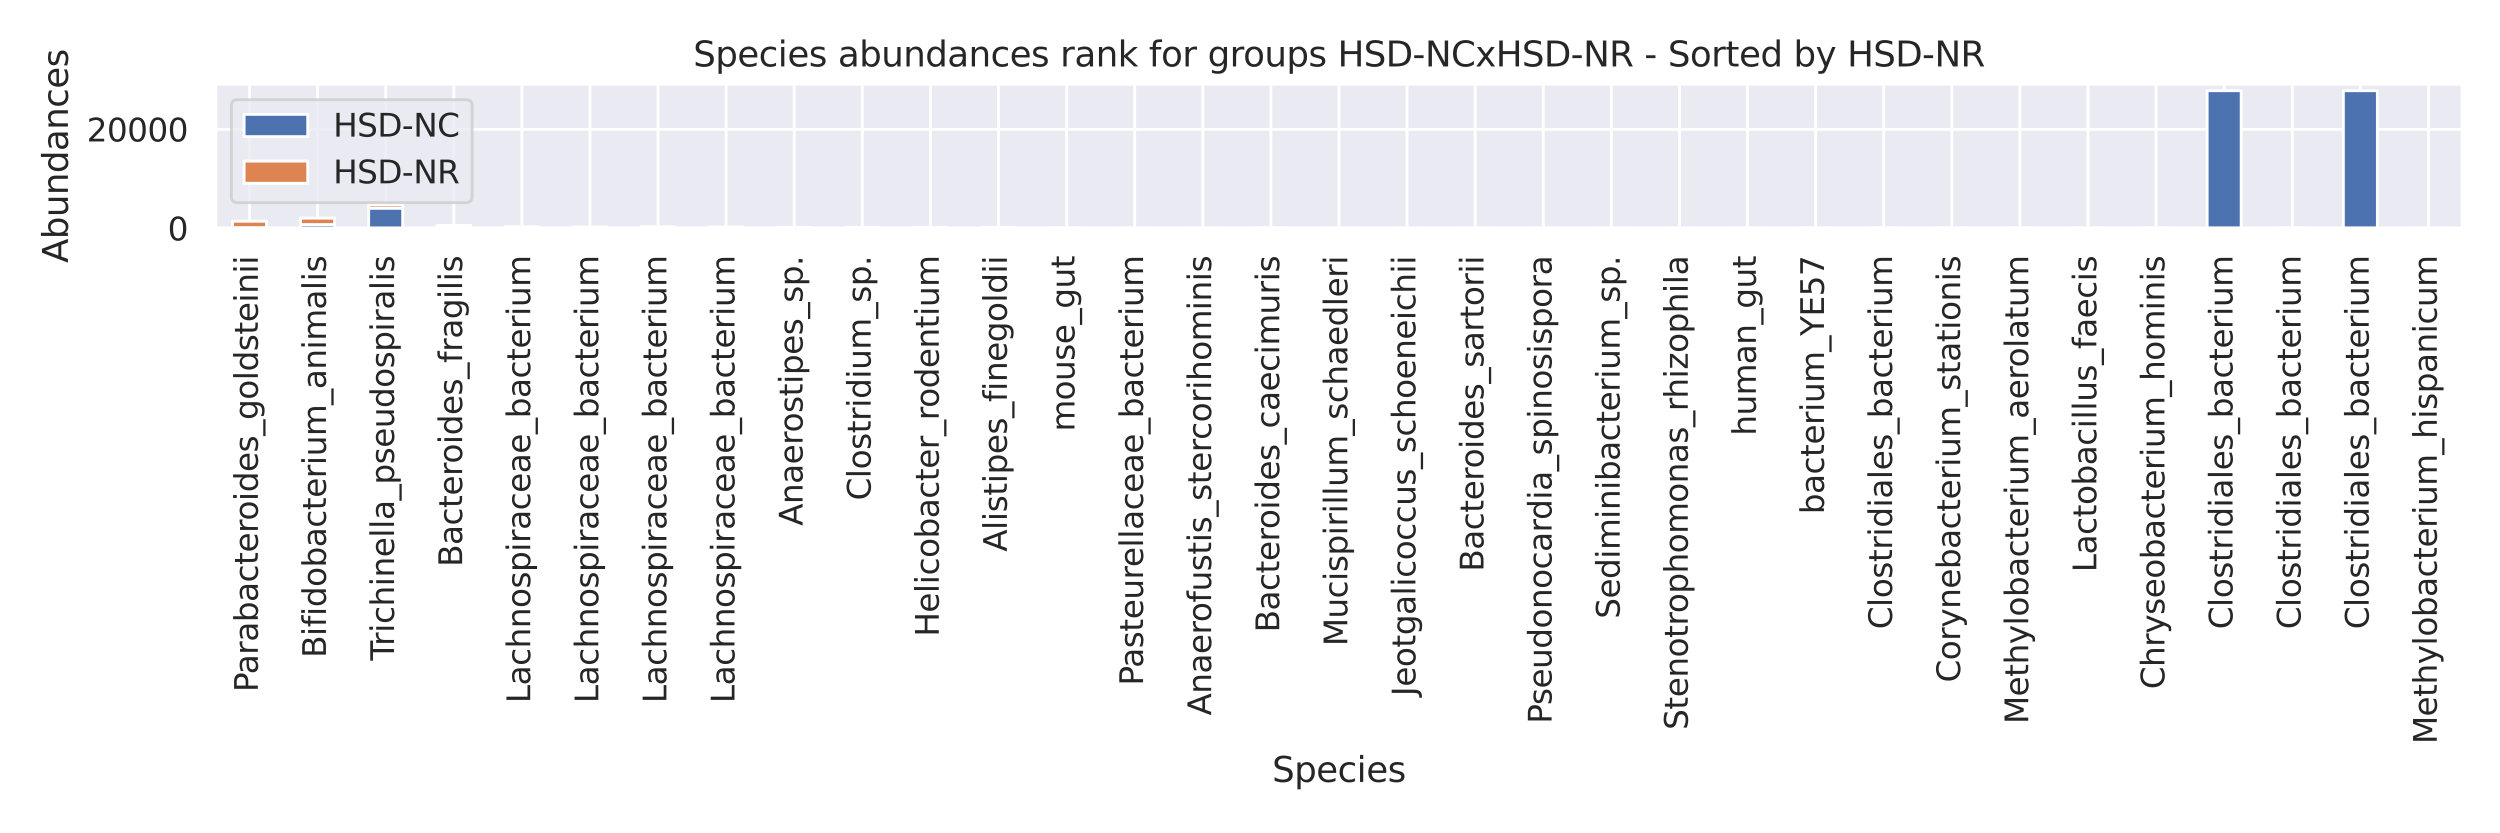 <?xml version="1.0" encoding="utf-8" standalone="no"?>
<!DOCTYPE svg PUBLIC "-//W3C//DTD SVG 1.1//EN"
  "http://www.w3.org/Graphics/SVG/1.1/DTD/svg11.dtd">
<svg xmlns:xlink="http://www.w3.org/1999/xlink" width="864pt" height="288pt" viewBox="0 0 864 288" xmlns="http://www.w3.org/2000/svg" version="1.1">
 <defs>
  <style type="text/css">*{stroke-linejoin: round; stroke-linecap: butt}</style>
 </defs>
 <g id="figure_1">
  <g id="patch_1">
   <path d="M 0 288 
L 864 288 
L 864 0 
L 0 0 
z
" style="fill: #ffffff"/>
  </g>
  <g id="axes_1">
   <g id="patch_2">
    <path d="M 74.46 78.915 
L 851.04 78.915 
L 851.04 28.96 
L 74.46 28.96 
z
" style="fill: #eaeaf2"/>
   </g>
   <g id="matplotlib.axis_1">
    <g id="xtick_1">
     <g id="line2d_1">
      <path d="M 86.226 78.915 
L 86.226 28.96 
" clip-path="url(#p7de6d510bd)" style="fill: none; stroke: #ffffff; stroke-linecap: round"/>
     </g>
     <g id="text_1">
      <!-- Parabacteroides_goldsteinii -->
      <g style="fill: #262626" transform="translate(89.109 239.156)rotate(-90)scale(0.11 -0.11)">
       <defs>
        <path id="DejaVuSans-50" d="M 1259 4147 
L 1259 2394 
L 2053 2394 
Q 2494 2394 2734 2622 
Q 2975 2850 2975 3272 
Q 2975 3691 2734 3919 
Q 2494 4147 2053 4147 
L 1259 4147 
z
M 628 4666 
L 2053 4666 
Q 2838 4666 3239 4311 
Q 3641 3956 3641 3272 
Q 3641 2581 3239 2228 
Q 2838 1875 2053 1875 
L 1259 1875 
L 1259 0 
L 628 0 
L 628 4666 
z
" transform="scale(0.016)"/>
        <path id="DejaVuSans-61" d="M 2194 1759 
Q 1497 1759 1228 1600 
Q 959 1441 959 1056 
Q 959 750 1161 570 
Q 1363 391 1709 391 
Q 2188 391 2477 730 
Q 2766 1069 2766 1631 
L 2766 1759 
L 2194 1759 
z
M 3341 1997 
L 3341 0 
L 2766 0 
L 2766 531 
Q 2569 213 2275 61 
Q 1981 -91 1556 -91 
Q 1019 -91 701 211 
Q 384 513 384 1019 
Q 384 1609 779 1909 
Q 1175 2209 1959 2209 
L 2766 2209 
L 2766 2266 
Q 2766 2663 2505 2880 
Q 2244 3097 1772 3097 
Q 1472 3097 1187 3025 
Q 903 2953 641 2809 
L 641 3341 
Q 956 3463 1253 3523 
Q 1550 3584 1831 3584 
Q 2591 3584 2966 3190 
Q 3341 2797 3341 1997 
z
" transform="scale(0.016)"/>
        <path id="DejaVuSans-72" d="M 2631 2963 
Q 2534 3019 2420 3045 
Q 2306 3072 2169 3072 
Q 1681 3072 1420 2755 
Q 1159 2438 1159 1844 
L 1159 0 
L 581 0 
L 581 3500 
L 1159 3500 
L 1159 2956 
Q 1341 3275 1631 3429 
Q 1922 3584 2338 3584 
Q 2397 3584 2469 3576 
Q 2541 3569 2628 3553 
L 2631 2963 
z
" transform="scale(0.016)"/>
        <path id="DejaVuSans-62" d="M 3116 1747 
Q 3116 2381 2855 2742 
Q 2594 3103 2138 3103 
Q 1681 3103 1420 2742 
Q 1159 2381 1159 1747 
Q 1159 1113 1420 752 
Q 1681 391 2138 391 
Q 2594 391 2855 752 
Q 3116 1113 3116 1747 
z
M 1159 2969 
Q 1341 3281 1617 3432 
Q 1894 3584 2278 3584 
Q 2916 3584 3314 3078 
Q 3713 2572 3713 1747 
Q 3713 922 3314 415 
Q 2916 -91 2278 -91 
Q 1894 -91 1617 61 
Q 1341 213 1159 525 
L 1159 0 
L 581 0 
L 581 4863 
L 1159 4863 
L 1159 2969 
z
" transform="scale(0.016)"/>
        <path id="DejaVuSans-63" d="M 3122 3366 
L 3122 2828 
Q 2878 2963 2633 3030 
Q 2388 3097 2138 3097 
Q 1578 3097 1268 2742 
Q 959 2388 959 1747 
Q 959 1106 1268 751 
Q 1578 397 2138 397 
Q 2388 397 2633 464 
Q 2878 531 3122 666 
L 3122 134 
Q 2881 22 2623 -34 
Q 2366 -91 2075 -91 
Q 1284 -91 818 406 
Q 353 903 353 1747 
Q 353 2603 823 3093 
Q 1294 3584 2113 3584 
Q 2378 3584 2631 3529 
Q 2884 3475 3122 3366 
z
" transform="scale(0.016)"/>
        <path id="DejaVuSans-74" d="M 1172 4494 
L 1172 3500 
L 2356 3500 
L 2356 3053 
L 1172 3053 
L 1172 1153 
Q 1172 725 1289 603 
Q 1406 481 1766 481 
L 2356 481 
L 2356 0 
L 1766 0 
Q 1100 0 847 248 
Q 594 497 594 1153 
L 594 3053 
L 172 3053 
L 172 3500 
L 594 3500 
L 594 4494 
L 1172 4494 
z
" transform="scale(0.016)"/>
        <path id="DejaVuSans-65" d="M 3597 1894 
L 3597 1613 
L 953 1613 
Q 991 1019 1311 708 
Q 1631 397 2203 397 
Q 2534 397 2845 478 
Q 3156 559 3463 722 
L 3463 178 
Q 3153 47 2828 -22 
Q 2503 -91 2169 -91 
Q 1331 -91 842 396 
Q 353 884 353 1716 
Q 353 2575 817 3079 
Q 1281 3584 2069 3584 
Q 2775 3584 3186 3129 
Q 3597 2675 3597 1894 
z
M 3022 2063 
Q 3016 2534 2758 2815 
Q 2500 3097 2075 3097 
Q 1594 3097 1305 2825 
Q 1016 2553 972 2059 
L 3022 2063 
z
" transform="scale(0.016)"/>
        <path id="DejaVuSans-6f" d="M 1959 3097 
Q 1497 3097 1228 2736 
Q 959 2375 959 1747 
Q 959 1119 1226 758 
Q 1494 397 1959 397 
Q 2419 397 2687 759 
Q 2956 1122 2956 1747 
Q 2956 2369 2687 2733 
Q 2419 3097 1959 3097 
z
M 1959 3584 
Q 2709 3584 3137 3096 
Q 3566 2609 3566 1747 
Q 3566 888 3137 398 
Q 2709 -91 1959 -91 
Q 1206 -91 779 398 
Q 353 888 353 1747 
Q 353 2609 779 3096 
Q 1206 3584 1959 3584 
z
" transform="scale(0.016)"/>
        <path id="DejaVuSans-69" d="M 603 3500 
L 1178 3500 
L 1178 0 
L 603 0 
L 603 3500 
z
M 603 4863 
L 1178 4863 
L 1178 4134 
L 603 4134 
L 603 4863 
z
" transform="scale(0.016)"/>
        <path id="DejaVuSans-64" d="M 2906 2969 
L 2906 4863 
L 3481 4863 
L 3481 0 
L 2906 0 
L 2906 525 
Q 2725 213 2448 61 
Q 2172 -91 1784 -91 
Q 1150 -91 751 415 
Q 353 922 353 1747 
Q 353 2572 751 3078 
Q 1150 3584 1784 3584 
Q 2172 3584 2448 3432 
Q 2725 3281 2906 2969 
z
M 947 1747 
Q 947 1113 1208 752 
Q 1469 391 1925 391 
Q 2381 391 2643 752 
Q 2906 1113 2906 1747 
Q 2906 2381 2643 2742 
Q 2381 3103 1925 3103 
Q 1469 3103 1208 2742 
Q 947 2381 947 1747 
z
" transform="scale(0.016)"/>
        <path id="DejaVuSans-73" d="M 2834 3397 
L 2834 2853 
Q 2591 2978 2328 3040 
Q 2066 3103 1784 3103 
Q 1356 3103 1142 2972 
Q 928 2841 928 2578 
Q 928 2378 1081 2264 
Q 1234 2150 1697 2047 
L 1894 2003 
Q 2506 1872 2764 1633 
Q 3022 1394 3022 966 
Q 3022 478 2636 193 
Q 2250 -91 1575 -91 
Q 1294 -91 989 -36 
Q 684 19 347 128 
L 347 722 
Q 666 556 975 473 
Q 1284 391 1588 391 
Q 1994 391 2212 530 
Q 2431 669 2431 922 
Q 2431 1156 2273 1281 
Q 2116 1406 1581 1522 
L 1381 1569 
Q 847 1681 609 1914 
Q 372 2147 372 2553 
Q 372 3047 722 3315 
Q 1072 3584 1716 3584 
Q 2034 3584 2315 3537 
Q 2597 3491 2834 3397 
z
" transform="scale(0.016)"/>
        <path id="DejaVuSans-5f" d="M 3263 -1063 
L 3263 -1509 
L -63 -1509 
L -63 -1063 
L 3263 -1063 
z
" transform="scale(0.016)"/>
        <path id="DejaVuSans-67" d="M 2906 1791 
Q 2906 2416 2648 2759 
Q 2391 3103 1925 3103 
Q 1463 3103 1205 2759 
Q 947 2416 947 1791 
Q 947 1169 1205 825 
Q 1463 481 1925 481 
Q 2391 481 2648 825 
Q 2906 1169 2906 1791 
z
M 3481 434 
Q 3481 -459 3084 -895 
Q 2688 -1331 1869 -1331 
Q 1566 -1331 1297 -1286 
Q 1028 -1241 775 -1147 
L 775 -588 
Q 1028 -725 1275 -790 
Q 1522 -856 1778 -856 
Q 2344 -856 2625 -561 
Q 2906 -266 2906 331 
L 2906 616 
Q 2728 306 2450 153 
Q 2172 0 1784 0 
Q 1141 0 747 490 
Q 353 981 353 1791 
Q 353 2603 747 3093 
Q 1141 3584 1784 3584 
Q 2172 3584 2450 3431 
Q 2728 3278 2906 2969 
L 2906 3500 
L 3481 3500 
L 3481 434 
z
" transform="scale(0.016)"/>
        <path id="DejaVuSans-6c" d="M 603 4863 
L 1178 4863 
L 1178 0 
L 603 0 
L 603 4863 
z
" transform="scale(0.016)"/>
        <path id="DejaVuSans-6e" d="M 3513 2113 
L 3513 0 
L 2938 0 
L 2938 2094 
Q 2938 2591 2744 2837 
Q 2550 3084 2163 3084 
Q 1697 3084 1428 2787 
Q 1159 2491 1159 1978 
L 1159 0 
L 581 0 
L 581 3500 
L 1159 3500 
L 1159 2956 
Q 1366 3272 1645 3428 
Q 1925 3584 2291 3584 
Q 2894 3584 3203 3211 
Q 3513 2838 3513 2113 
z
" transform="scale(0.016)"/>
       </defs>
       <use xlink:href="#DejaVuSans-50"/>
       <use xlink:href="#DejaVuSans-61" x="55.803"/>
       <use xlink:href="#DejaVuSans-72" x="117.082"/>
       <use xlink:href="#DejaVuSans-61" x="158.195"/>
       <use xlink:href="#DejaVuSans-62" x="219.475"/>
       <use xlink:href="#DejaVuSans-61" x="282.951"/>
       <use xlink:href="#DejaVuSans-63" x="344.23"/>
       <use xlink:href="#DejaVuSans-74" x="399.211"/>
       <use xlink:href="#DejaVuSans-65" x="438.42"/>
       <use xlink:href="#DejaVuSans-72" x="499.943"/>
       <use xlink:href="#DejaVuSans-6f" x="538.807"/>
       <use xlink:href="#DejaVuSans-69" x="599.988"/>
       <use xlink:href="#DejaVuSans-64" x="627.771"/>
       <use xlink:href="#DejaVuSans-65" x="691.248"/>
       <use xlink:href="#DejaVuSans-73" x="752.771"/>
       <use xlink:href="#DejaVuSans-5f" x="804.871"/>
       <use xlink:href="#DejaVuSans-67" x="854.871"/>
       <use xlink:href="#DejaVuSans-6f" x="918.348"/>
       <use xlink:href="#DejaVuSans-6c" x="979.529"/>
       <use xlink:href="#DejaVuSans-64" x="1007.312"/>
       <use xlink:href="#DejaVuSans-73" x="1070.789"/>
       <use xlink:href="#DejaVuSans-74" x="1122.889"/>
       <use xlink:href="#DejaVuSans-65" x="1162.098"/>
       <use xlink:href="#DejaVuSans-69" x="1223.621"/>
       <use xlink:href="#DejaVuSans-6e" x="1251.404"/>
       <use xlink:href="#DejaVuSans-69" x="1314.783"/>
       <use xlink:href="#DejaVuSans-69" x="1342.566"/>
      </g>
     </g>
    </g>
    <g id="xtick_2">
     <g id="line2d_2">
      <path d="M 109.759 78.915 
L 109.759 28.96 
" clip-path="url(#p7de6d510bd)" style="fill: none; stroke: #ffffff; stroke-linecap: round"/>
     </g>
     <g id="text_2">
      <!-- Bifidobacterium_animalis -->
      <g style="fill: #262626" transform="translate(112.641 227.343)rotate(-90)scale(0.11 -0.11)">
       <defs>
        <path id="DejaVuSans-42" d="M 1259 2228 
L 1259 519 
L 2272 519 
Q 2781 519 3026 730 
Q 3272 941 3272 1375 
Q 3272 1813 3026 2020 
Q 2781 2228 2272 2228 
L 1259 2228 
z
M 1259 4147 
L 1259 2741 
L 2194 2741 
Q 2656 2741 2882 2914 
Q 3109 3088 3109 3444 
Q 3109 3797 2882 3972 
Q 2656 4147 2194 4147 
L 1259 4147 
z
M 628 4666 
L 2241 4666 
Q 2963 4666 3353 4366 
Q 3744 4066 3744 3513 
Q 3744 3084 3544 2831 
Q 3344 2578 2956 2516 
Q 3422 2416 3680 2098 
Q 3938 1781 3938 1306 
Q 3938 681 3513 340 
Q 3088 0 2303 0 
L 628 0 
L 628 4666 
z
" transform="scale(0.016)"/>
        <path id="DejaVuSans-66" d="M 2375 4863 
L 2375 4384 
L 1825 4384 
Q 1516 4384 1395 4259 
Q 1275 4134 1275 3809 
L 1275 3500 
L 2222 3500 
L 2222 3053 
L 1275 3053 
L 1275 0 
L 697 0 
L 697 3053 
L 147 3053 
L 147 3500 
L 697 3500 
L 697 3744 
Q 697 4328 969 4595 
Q 1241 4863 1831 4863 
L 2375 4863 
z
" transform="scale(0.016)"/>
        <path id="DejaVuSans-75" d="M 544 1381 
L 544 3500 
L 1119 3500 
L 1119 1403 
Q 1119 906 1312 657 
Q 1506 409 1894 409 
Q 2359 409 2629 706 
Q 2900 1003 2900 1516 
L 2900 3500 
L 3475 3500 
L 3475 0 
L 2900 0 
L 2900 538 
Q 2691 219 2414 64 
Q 2138 -91 1772 -91 
Q 1169 -91 856 284 
Q 544 659 544 1381 
z
M 1991 3584 
L 1991 3584 
z
" transform="scale(0.016)"/>
        <path id="DejaVuSans-6d" d="M 3328 2828 
Q 3544 3216 3844 3400 
Q 4144 3584 4550 3584 
Q 5097 3584 5394 3201 
Q 5691 2819 5691 2113 
L 5691 0 
L 5113 0 
L 5113 2094 
Q 5113 2597 4934 2840 
Q 4756 3084 4391 3084 
Q 3944 3084 3684 2787 
Q 3425 2491 3425 1978 
L 3425 0 
L 2847 0 
L 2847 2094 
Q 2847 2600 2669 2842 
Q 2491 3084 2119 3084 
Q 1678 3084 1418 2786 
Q 1159 2488 1159 1978 
L 1159 0 
L 581 0 
L 581 3500 
L 1159 3500 
L 1159 2956 
Q 1356 3278 1631 3431 
Q 1906 3584 2284 3584 
Q 2666 3584 2933 3390 
Q 3200 3197 3328 2828 
z
" transform="scale(0.016)"/>
       </defs>
       <use xlink:href="#DejaVuSans-42"/>
       <use xlink:href="#DejaVuSans-69" x="68.604"/>
       <use xlink:href="#DejaVuSans-66" x="96.387"/>
       <use xlink:href="#DejaVuSans-69" x="131.592"/>
       <use xlink:href="#DejaVuSans-64" x="159.375"/>
       <use xlink:href="#DejaVuSans-6f" x="222.852"/>
       <use xlink:href="#DejaVuSans-62" x="284.033"/>
       <use xlink:href="#DejaVuSans-61" x="347.51"/>
       <use xlink:href="#DejaVuSans-63" x="408.789"/>
       <use xlink:href="#DejaVuSans-74" x="463.77"/>
       <use xlink:href="#DejaVuSans-65" x="502.979"/>
       <use xlink:href="#DejaVuSans-72" x="564.502"/>
       <use xlink:href="#DejaVuSans-69" x="605.615"/>
       <use xlink:href="#DejaVuSans-75" x="633.398"/>
       <use xlink:href="#DejaVuSans-6d" x="696.777"/>
       <use xlink:href="#DejaVuSans-5f" x="794.189"/>
       <use xlink:href="#DejaVuSans-61" x="844.189"/>
       <use xlink:href="#DejaVuSans-6e" x="905.469"/>
       <use xlink:href="#DejaVuSans-69" x="968.848"/>
       <use xlink:href="#DejaVuSans-6d" x="996.631"/>
       <use xlink:href="#DejaVuSans-61" x="1094.043"/>
       <use xlink:href="#DejaVuSans-6c" x="1155.322"/>
       <use xlink:href="#DejaVuSans-69" x="1183.105"/>
       <use xlink:href="#DejaVuSans-73" x="1210.889"/>
      </g>
     </g>
    </g>
    <g id="xtick_3">
     <g id="line2d_3">
      <path d="M 133.292 78.915 
L 133.292 28.96 
" clip-path="url(#p7de6d510bd)" style="fill: none; stroke: #ffffff; stroke-linecap: round"/>
     </g>
     <g id="text_3">
      <!-- Trichinella_pseudospiralis -->
      <g style="fill: #262626" transform="translate(136.174 228.299)rotate(-90)scale(0.11 -0.11)">
       <defs>
        <path id="DejaVuSans-54" d="M -19 4666 
L 3928 4666 
L 3928 4134 
L 2272 4134 
L 2272 0 
L 1638 0 
L 1638 4134 
L -19 4134 
L -19 4666 
z
" transform="scale(0.016)"/>
        <path id="DejaVuSans-68" d="M 3513 2113 
L 3513 0 
L 2938 0 
L 2938 2094 
Q 2938 2591 2744 2837 
Q 2550 3084 2163 3084 
Q 1697 3084 1428 2787 
Q 1159 2491 1159 1978 
L 1159 0 
L 581 0 
L 581 4863 
L 1159 4863 
L 1159 2956 
Q 1366 3272 1645 3428 
Q 1925 3584 2291 3584 
Q 2894 3584 3203 3211 
Q 3513 2838 3513 2113 
z
" transform="scale(0.016)"/>
        <path id="DejaVuSans-70" d="M 1159 525 
L 1159 -1331 
L 581 -1331 
L 581 3500 
L 1159 3500 
L 1159 2969 
Q 1341 3281 1617 3432 
Q 1894 3584 2278 3584 
Q 2916 3584 3314 3078 
Q 3713 2572 3713 1747 
Q 3713 922 3314 415 
Q 2916 -91 2278 -91 
Q 1894 -91 1617 61 
Q 1341 213 1159 525 
z
M 3116 1747 
Q 3116 2381 2855 2742 
Q 2594 3103 2138 3103 
Q 1681 3103 1420 2742 
Q 1159 2381 1159 1747 
Q 1159 1113 1420 752 
Q 1681 391 2138 391 
Q 2594 391 2855 752 
Q 3116 1113 3116 1747 
z
" transform="scale(0.016)"/>
       </defs>
       <use xlink:href="#DejaVuSans-54"/>
       <use xlink:href="#DejaVuSans-72" x="46.334"/>
       <use xlink:href="#DejaVuSans-69" x="87.447"/>
       <use xlink:href="#DejaVuSans-63" x="115.23"/>
       <use xlink:href="#DejaVuSans-68" x="170.211"/>
       <use xlink:href="#DejaVuSans-69" x="233.59"/>
       <use xlink:href="#DejaVuSans-6e" x="261.373"/>
       <use xlink:href="#DejaVuSans-65" x="324.752"/>
       <use xlink:href="#DejaVuSans-6c" x="386.275"/>
       <use xlink:href="#DejaVuSans-6c" x="414.059"/>
       <use xlink:href="#DejaVuSans-61" x="441.842"/>
       <use xlink:href="#DejaVuSans-5f" x="503.121"/>
       <use xlink:href="#DejaVuSans-70" x="553.121"/>
       <use xlink:href="#DejaVuSans-73" x="616.598"/>
       <use xlink:href="#DejaVuSans-65" x="668.697"/>
       <use xlink:href="#DejaVuSans-75" x="730.221"/>
       <use xlink:href="#DejaVuSans-64" x="793.6"/>
       <use xlink:href="#DejaVuSans-6f" x="857.076"/>
       <use xlink:href="#DejaVuSans-73" x="918.258"/>
       <use xlink:href="#DejaVuSans-70" x="970.357"/>
       <use xlink:href="#DejaVuSans-69" x="1033.834"/>
       <use xlink:href="#DejaVuSans-72" x="1061.617"/>
       <use xlink:href="#DejaVuSans-61" x="1102.73"/>
       <use xlink:href="#DejaVuSans-6c" x="1164.01"/>
       <use xlink:href="#DejaVuSans-69" x="1191.793"/>
       <use xlink:href="#DejaVuSans-73" x="1219.576"/>
      </g>
     </g>
    </g>
    <g id="xtick_4">
     <g id="line2d_4">
      <path d="M 156.825 78.915 
L 156.825 28.96 
" clip-path="url(#p7de6d510bd)" style="fill: none; stroke: #ffffff; stroke-linecap: round"/>
     </g>
     <g id="text_4">
      <!-- Bacteroides_fragilis -->
      <g style="fill: #262626" transform="translate(159.707 195.892)rotate(-90)scale(0.11 -0.11)">
       <use xlink:href="#DejaVuSans-42"/>
       <use xlink:href="#DejaVuSans-61" x="68.604"/>
       <use xlink:href="#DejaVuSans-63" x="129.883"/>
       <use xlink:href="#DejaVuSans-74" x="184.863"/>
       <use xlink:href="#DejaVuSans-65" x="224.072"/>
       <use xlink:href="#DejaVuSans-72" x="285.596"/>
       <use xlink:href="#DejaVuSans-6f" x="324.459"/>
       <use xlink:href="#DejaVuSans-69" x="385.641"/>
       <use xlink:href="#DejaVuSans-64" x="413.424"/>
       <use xlink:href="#DejaVuSans-65" x="476.9"/>
       <use xlink:href="#DejaVuSans-73" x="538.424"/>
       <use xlink:href="#DejaVuSans-5f" x="590.523"/>
       <use xlink:href="#DejaVuSans-66" x="640.523"/>
       <use xlink:href="#DejaVuSans-72" x="675.729"/>
       <use xlink:href="#DejaVuSans-61" x="716.842"/>
       <use xlink:href="#DejaVuSans-67" x="778.121"/>
       <use xlink:href="#DejaVuSans-69" x="841.598"/>
       <use xlink:href="#DejaVuSans-6c" x="869.381"/>
       <use xlink:href="#DejaVuSans-69" x="897.164"/>
       <use xlink:href="#DejaVuSans-73" x="924.947"/>
      </g>
     </g>
    </g>
    <g id="xtick_5">
     <g id="line2d_5">
      <path d="M 180.357 78.915 
L 180.357 28.96 
" clip-path="url(#p7de6d510bd)" style="fill: none; stroke: #ffffff; stroke-linecap: round"/>
     </g>
     <g id="text_5">
      <!-- Lachnospiraceae_bacterium -->
      <g style="fill: #262626" transform="translate(183.24 242.982)rotate(-90)scale(0.11 -0.11)">
       <defs>
        <path id="DejaVuSans-4c" d="M 628 4666 
L 1259 4666 
L 1259 531 
L 3531 531 
L 3531 0 
L 628 0 
L 628 4666 
z
" transform="scale(0.016)"/>
       </defs>
       <use xlink:href="#DejaVuSans-4c"/>
       <use xlink:href="#DejaVuSans-61" x="55.713"/>
       <use xlink:href="#DejaVuSans-63" x="116.992"/>
       <use xlink:href="#DejaVuSans-68" x="171.973"/>
       <use xlink:href="#DejaVuSans-6e" x="235.352"/>
       <use xlink:href="#DejaVuSans-6f" x="298.73"/>
       <use xlink:href="#DejaVuSans-73" x="359.912"/>
       <use xlink:href="#DejaVuSans-70" x="412.012"/>
       <use xlink:href="#DejaVuSans-69" x="475.488"/>
       <use xlink:href="#DejaVuSans-72" x="503.271"/>
       <use xlink:href="#DejaVuSans-61" x="544.385"/>
       <use xlink:href="#DejaVuSans-63" x="605.664"/>
       <use xlink:href="#DejaVuSans-65" x="660.645"/>
       <use xlink:href="#DejaVuSans-61" x="722.168"/>
       <use xlink:href="#DejaVuSans-65" x="783.447"/>
       <use xlink:href="#DejaVuSans-5f" x="844.971"/>
       <use xlink:href="#DejaVuSans-62" x="894.971"/>
       <use xlink:href="#DejaVuSans-61" x="958.447"/>
       <use xlink:href="#DejaVuSans-63" x="1019.727"/>
       <use xlink:href="#DejaVuSans-74" x="1074.707"/>
       <use xlink:href="#DejaVuSans-65" x="1113.916"/>
       <use xlink:href="#DejaVuSans-72" x="1175.439"/>
       <use xlink:href="#DejaVuSans-69" x="1216.553"/>
       <use xlink:href="#DejaVuSans-75" x="1244.336"/>
       <use xlink:href="#DejaVuSans-6d" x="1307.715"/>
      </g>
     </g>
    </g>
    <g id="xtick_6">
     <g id="line2d_6">
      <path d="M 203.89 78.915 
L 203.89 28.96 
" clip-path="url(#p7de6d510bd)" style="fill: none; stroke: #ffffff; stroke-linecap: round"/>
     </g>
     <g id="text_6">
      <!-- Lachnospiraceae_bacterium -->
      <g style="fill: #262626" transform="translate(206.772 242.982)rotate(-90)scale(0.11 -0.11)">
       <use xlink:href="#DejaVuSans-4c"/>
       <use xlink:href="#DejaVuSans-61" x="55.713"/>
       <use xlink:href="#DejaVuSans-63" x="116.992"/>
       <use xlink:href="#DejaVuSans-68" x="171.973"/>
       <use xlink:href="#DejaVuSans-6e" x="235.352"/>
       <use xlink:href="#DejaVuSans-6f" x="298.73"/>
       <use xlink:href="#DejaVuSans-73" x="359.912"/>
       <use xlink:href="#DejaVuSans-70" x="412.012"/>
       <use xlink:href="#DejaVuSans-69" x="475.488"/>
       <use xlink:href="#DejaVuSans-72" x="503.271"/>
       <use xlink:href="#DejaVuSans-61" x="544.385"/>
       <use xlink:href="#DejaVuSans-63" x="605.664"/>
       <use xlink:href="#DejaVuSans-65" x="660.645"/>
       <use xlink:href="#DejaVuSans-61" x="722.168"/>
       <use xlink:href="#DejaVuSans-65" x="783.447"/>
       <use xlink:href="#DejaVuSans-5f" x="844.971"/>
       <use xlink:href="#DejaVuSans-62" x="894.971"/>
       <use xlink:href="#DejaVuSans-61" x="958.447"/>
       <use xlink:href="#DejaVuSans-63" x="1019.727"/>
       <use xlink:href="#DejaVuSans-74" x="1074.707"/>
       <use xlink:href="#DejaVuSans-65" x="1113.916"/>
       <use xlink:href="#DejaVuSans-72" x="1175.439"/>
       <use xlink:href="#DejaVuSans-69" x="1216.553"/>
       <use xlink:href="#DejaVuSans-75" x="1244.336"/>
       <use xlink:href="#DejaVuSans-6d" x="1307.715"/>
      </g>
     </g>
    </g>
    <g id="xtick_7">
     <g id="line2d_7">
      <path d="M 227.423 78.915 
L 227.423 28.96 
" clip-path="url(#p7de6d510bd)" style="fill: none; stroke: #ffffff; stroke-linecap: round"/>
     </g>
     <g id="text_7">
      <!-- Lachnospiraceae_bacterium -->
      <g style="fill: #262626" transform="translate(230.305 242.982)rotate(-90)scale(0.11 -0.11)">
       <use xlink:href="#DejaVuSans-4c"/>
       <use xlink:href="#DejaVuSans-61" x="55.713"/>
       <use xlink:href="#DejaVuSans-63" x="116.992"/>
       <use xlink:href="#DejaVuSans-68" x="171.973"/>
       <use xlink:href="#DejaVuSans-6e" x="235.352"/>
       <use xlink:href="#DejaVuSans-6f" x="298.73"/>
       <use xlink:href="#DejaVuSans-73" x="359.912"/>
       <use xlink:href="#DejaVuSans-70" x="412.012"/>
       <use xlink:href="#DejaVuSans-69" x="475.488"/>
       <use xlink:href="#DejaVuSans-72" x="503.271"/>
       <use xlink:href="#DejaVuSans-61" x="544.385"/>
       <use xlink:href="#DejaVuSans-63" x="605.664"/>
       <use xlink:href="#DejaVuSans-65" x="660.645"/>
       <use xlink:href="#DejaVuSans-61" x="722.168"/>
       <use xlink:href="#DejaVuSans-65" x="783.447"/>
       <use xlink:href="#DejaVuSans-5f" x="844.971"/>
       <use xlink:href="#DejaVuSans-62" x="894.971"/>
       <use xlink:href="#DejaVuSans-61" x="958.447"/>
       <use xlink:href="#DejaVuSans-63" x="1019.727"/>
       <use xlink:href="#DejaVuSans-74" x="1074.707"/>
       <use xlink:href="#DejaVuSans-65" x="1113.916"/>
       <use xlink:href="#DejaVuSans-72" x="1175.439"/>
       <use xlink:href="#DejaVuSans-69" x="1216.553"/>
       <use xlink:href="#DejaVuSans-75" x="1244.336"/>
       <use xlink:href="#DejaVuSans-6d" x="1307.715"/>
      </g>
     </g>
    </g>
    <g id="xtick_8">
     <g id="line2d_8">
      <path d="M 250.955 78.915 
L 250.955 28.96 
" clip-path="url(#p7de6d510bd)" style="fill: none; stroke: #ffffff; stroke-linecap: round"/>
     </g>
     <g id="text_8">
      <!-- Lachnospiraceae_bacterium -->
      <g style="fill: #262626" transform="translate(253.838 242.982)rotate(-90)scale(0.11 -0.11)">
       <use xlink:href="#DejaVuSans-4c"/>
       <use xlink:href="#DejaVuSans-61" x="55.713"/>
       <use xlink:href="#DejaVuSans-63" x="116.992"/>
       <use xlink:href="#DejaVuSans-68" x="171.973"/>
       <use xlink:href="#DejaVuSans-6e" x="235.352"/>
       <use xlink:href="#DejaVuSans-6f" x="298.73"/>
       <use xlink:href="#DejaVuSans-73" x="359.912"/>
       <use xlink:href="#DejaVuSans-70" x="412.012"/>
       <use xlink:href="#DejaVuSans-69" x="475.488"/>
       <use xlink:href="#DejaVuSans-72" x="503.271"/>
       <use xlink:href="#DejaVuSans-61" x="544.385"/>
       <use xlink:href="#DejaVuSans-63" x="605.664"/>
       <use xlink:href="#DejaVuSans-65" x="660.645"/>
       <use xlink:href="#DejaVuSans-61" x="722.168"/>
       <use xlink:href="#DejaVuSans-65" x="783.447"/>
       <use xlink:href="#DejaVuSans-5f" x="844.971"/>
       <use xlink:href="#DejaVuSans-62" x="894.971"/>
       <use xlink:href="#DejaVuSans-61" x="958.447"/>
       <use xlink:href="#DejaVuSans-63" x="1019.727"/>
       <use xlink:href="#DejaVuSans-74" x="1074.707"/>
       <use xlink:href="#DejaVuSans-65" x="1113.916"/>
       <use xlink:href="#DejaVuSans-72" x="1175.439"/>
       <use xlink:href="#DejaVuSans-69" x="1216.553"/>
       <use xlink:href="#DejaVuSans-75" x="1244.336"/>
       <use xlink:href="#DejaVuSans-6d" x="1307.715"/>
      </g>
     </g>
    </g>
    <g id="xtick_9">
     <g id="line2d_9">
      <path d="M 274.488 78.915 
L 274.488 28.96 
" clip-path="url(#p7de6d510bd)" style="fill: none; stroke: #ffffff; stroke-linecap: round"/>
     </g>
     <g id="text_9">
      <!-- Anaerostipes_sp. -->
      <g style="fill: #262626" transform="translate(277.371 181.716)rotate(-90)scale(0.11 -0.11)">
       <defs>
        <path id="DejaVuSans-41" d="M 2188 4044 
L 1331 1722 
L 3047 1722 
L 2188 4044 
z
M 1831 4666 
L 2547 4666 
L 4325 0 
L 3669 0 
L 3244 1197 
L 1141 1197 
L 716 0 
L 50 0 
L 1831 4666 
z
" transform="scale(0.016)"/>
        <path id="DejaVuSans-2e" d="M 684 794 
L 1344 794 
L 1344 0 
L 684 0 
L 684 794 
z
" transform="scale(0.016)"/>
       </defs>
       <use xlink:href="#DejaVuSans-41"/>
       <use xlink:href="#DejaVuSans-6e" x="68.408"/>
       <use xlink:href="#DejaVuSans-61" x="131.787"/>
       <use xlink:href="#DejaVuSans-65" x="193.066"/>
       <use xlink:href="#DejaVuSans-72" x="254.59"/>
       <use xlink:href="#DejaVuSans-6f" x="293.453"/>
       <use xlink:href="#DejaVuSans-73" x="354.635"/>
       <use xlink:href="#DejaVuSans-74" x="406.734"/>
       <use xlink:href="#DejaVuSans-69" x="445.943"/>
       <use xlink:href="#DejaVuSans-70" x="473.727"/>
       <use xlink:href="#DejaVuSans-65" x="537.203"/>
       <use xlink:href="#DejaVuSans-73" x="598.727"/>
       <use xlink:href="#DejaVuSans-5f" x="650.826"/>
       <use xlink:href="#DejaVuSans-73" x="700.826"/>
       <use xlink:href="#DejaVuSans-70" x="752.926"/>
       <use xlink:href="#DejaVuSans-2e" x="816.402"/>
      </g>
     </g>
    </g>
    <g id="xtick_10">
     <g id="line2d_10">
      <path d="M 298.021 78.915 
L 298.021 28.96 
" clip-path="url(#p7de6d510bd)" style="fill: none; stroke: #ffffff; stroke-linecap: round"/>
     </g>
     <g id="text_10">
      <!-- Clostridium_sp. -->
      <g style="fill: #262626" transform="translate(300.903 172.938)rotate(-90)scale(0.11 -0.11)">
       <defs>
        <path id="DejaVuSans-43" d="M 4122 4306 
L 4122 3641 
Q 3803 3938 3442 4084 
Q 3081 4231 2675 4231 
Q 1875 4231 1450 3742 
Q 1025 3253 1025 2328 
Q 1025 1406 1450 917 
Q 1875 428 2675 428 
Q 3081 428 3442 575 
Q 3803 722 4122 1019 
L 4122 359 
Q 3791 134 3420 21 
Q 3050 -91 2638 -91 
Q 1578 -91 968 557 
Q 359 1206 359 2328 
Q 359 3453 968 4101 
Q 1578 4750 2638 4750 
Q 3056 4750 3426 4639 
Q 3797 4528 4122 4306 
z
" transform="scale(0.016)"/>
       </defs>
       <use xlink:href="#DejaVuSans-43"/>
       <use xlink:href="#DejaVuSans-6c" x="69.824"/>
       <use xlink:href="#DejaVuSans-6f" x="97.607"/>
       <use xlink:href="#DejaVuSans-73" x="158.789"/>
       <use xlink:href="#DejaVuSans-74" x="210.889"/>
       <use xlink:href="#DejaVuSans-72" x="250.098"/>
       <use xlink:href="#DejaVuSans-69" x="291.211"/>
       <use xlink:href="#DejaVuSans-64" x="318.994"/>
       <use xlink:href="#DejaVuSans-69" x="382.471"/>
       <use xlink:href="#DejaVuSans-75" x="410.254"/>
       <use xlink:href="#DejaVuSans-6d" x="473.633"/>
       <use xlink:href="#DejaVuSans-5f" x="571.045"/>
       <use xlink:href="#DejaVuSans-73" x="621.045"/>
       <use xlink:href="#DejaVuSans-70" x="673.145"/>
       <use xlink:href="#DejaVuSans-2e" x="736.621"/>
      </g>
     </g>
    </g>
    <g id="xtick_11">
     <g id="line2d_11">
      <path d="M 321.554 78.915 
L 321.554 28.96 
" clip-path="url(#p7de6d510bd)" style="fill: none; stroke: #ffffff; stroke-linecap: round"/>
     </g>
     <g id="text_11">
      <!-- Helicobacter_rodentium -->
      <g style="fill: #262626" transform="translate(324.436 220.004)rotate(-90)scale(0.11 -0.11)">
       <defs>
        <path id="DejaVuSans-48" d="M 628 4666 
L 1259 4666 
L 1259 2753 
L 3553 2753 
L 3553 4666 
L 4184 4666 
L 4184 0 
L 3553 0 
L 3553 2222 
L 1259 2222 
L 1259 0 
L 628 0 
L 628 4666 
z
" transform="scale(0.016)"/>
       </defs>
       <use xlink:href="#DejaVuSans-48"/>
       <use xlink:href="#DejaVuSans-65" x="75.195"/>
       <use xlink:href="#DejaVuSans-6c" x="136.719"/>
       <use xlink:href="#DejaVuSans-69" x="164.502"/>
       <use xlink:href="#DejaVuSans-63" x="192.285"/>
       <use xlink:href="#DejaVuSans-6f" x="247.266"/>
       <use xlink:href="#DejaVuSans-62" x="308.447"/>
       <use xlink:href="#DejaVuSans-61" x="371.924"/>
       <use xlink:href="#DejaVuSans-63" x="433.203"/>
       <use xlink:href="#DejaVuSans-74" x="488.184"/>
       <use xlink:href="#DejaVuSans-65" x="527.393"/>
       <use xlink:href="#DejaVuSans-72" x="588.916"/>
       <use xlink:href="#DejaVuSans-5f" x="630.029"/>
       <use xlink:href="#DejaVuSans-72" x="680.029"/>
       <use xlink:href="#DejaVuSans-6f" x="718.893"/>
       <use xlink:href="#DejaVuSans-64" x="780.074"/>
       <use xlink:href="#DejaVuSans-65" x="843.551"/>
       <use xlink:href="#DejaVuSans-6e" x="905.074"/>
       <use xlink:href="#DejaVuSans-74" x="968.453"/>
       <use xlink:href="#DejaVuSans-69" x="1007.662"/>
       <use xlink:href="#DejaVuSans-75" x="1035.445"/>
       <use xlink:href="#DejaVuSans-6d" x="1098.824"/>
      </g>
     </g>
    </g>
    <g id="xtick_12">
     <g id="line2d_12">
      <path d="M 345.086 78.915 
L 345.086 28.96 
" clip-path="url(#p7de6d510bd)" style="fill: none; stroke: #ffffff; stroke-linecap: round"/>
     </g>
     <g id="text_12">
      <!-- Alistipes_finegoldii -->
      <g style="fill: #262626" transform="translate(347.969 190.665)rotate(-90)scale(0.11 -0.11)">
       <use xlink:href="#DejaVuSans-41"/>
       <use xlink:href="#DejaVuSans-6c" x="68.408"/>
       <use xlink:href="#DejaVuSans-69" x="96.191"/>
       <use xlink:href="#DejaVuSans-73" x="123.975"/>
       <use xlink:href="#DejaVuSans-74" x="176.074"/>
       <use xlink:href="#DejaVuSans-69" x="215.283"/>
       <use xlink:href="#DejaVuSans-70" x="243.066"/>
       <use xlink:href="#DejaVuSans-65" x="306.543"/>
       <use xlink:href="#DejaVuSans-73" x="368.066"/>
       <use xlink:href="#DejaVuSans-5f" x="420.166"/>
       <use xlink:href="#DejaVuSans-66" x="470.166"/>
       <use xlink:href="#DejaVuSans-69" x="505.371"/>
       <use xlink:href="#DejaVuSans-6e" x="533.154"/>
       <use xlink:href="#DejaVuSans-65" x="596.533"/>
       <use xlink:href="#DejaVuSans-67" x="658.057"/>
       <use xlink:href="#DejaVuSans-6f" x="721.533"/>
       <use xlink:href="#DejaVuSans-6c" x="782.715"/>
       <use xlink:href="#DejaVuSans-64" x="810.498"/>
       <use xlink:href="#DejaVuSans-69" x="873.975"/>
       <use xlink:href="#DejaVuSans-69" x="901.758"/>
      </g>
     </g>
    </g>
    <g id="xtick_13">
     <g id="line2d_13">
      <path d="M 368.619 78.915 
L 368.619 28.96 
" clip-path="url(#p7de6d510bd)" style="fill: none; stroke: #ffffff; stroke-linecap: round"/>
     </g>
     <g id="text_13">
      <!-- mouse_gut -->
      <g style="fill: #262626" transform="translate(371.348 149.097)rotate(-90)scale(0.11 -0.11)">
       <use xlink:href="#DejaVuSans-6d"/>
       <use xlink:href="#DejaVuSans-6f" x="97.412"/>
       <use xlink:href="#DejaVuSans-75" x="158.594"/>
       <use xlink:href="#DejaVuSans-73" x="221.973"/>
       <use xlink:href="#DejaVuSans-65" x="274.072"/>
       <use xlink:href="#DejaVuSans-5f" x="335.596"/>
       <use xlink:href="#DejaVuSans-67" x="385.596"/>
       <use xlink:href="#DejaVuSans-75" x="449.072"/>
       <use xlink:href="#DejaVuSans-74" x="512.451"/>
      </g>
     </g>
    </g>
    <g id="xtick_14">
     <g id="line2d_14">
      <path d="M 392.152 78.915 
L 392.152 28.96 
" clip-path="url(#p7de6d510bd)" style="fill: none; stroke: #ffffff; stroke-linecap: round"/>
     </g>
     <g id="text_14">
      <!-- Pasteurellaceae_bacterium -->
      <g style="fill: #262626" transform="translate(395.034 236.915)rotate(-90)scale(0.11 -0.11)">
       <use xlink:href="#DejaVuSans-50"/>
       <use xlink:href="#DejaVuSans-61" x="55.803"/>
       <use xlink:href="#DejaVuSans-73" x="117.082"/>
       <use xlink:href="#DejaVuSans-74" x="169.182"/>
       <use xlink:href="#DejaVuSans-65" x="208.391"/>
       <use xlink:href="#DejaVuSans-75" x="269.914"/>
       <use xlink:href="#DejaVuSans-72" x="333.293"/>
       <use xlink:href="#DejaVuSans-65" x="372.156"/>
       <use xlink:href="#DejaVuSans-6c" x="433.68"/>
       <use xlink:href="#DejaVuSans-6c" x="461.463"/>
       <use xlink:href="#DejaVuSans-61" x="489.246"/>
       <use xlink:href="#DejaVuSans-63" x="550.525"/>
       <use xlink:href="#DejaVuSans-65" x="605.506"/>
       <use xlink:href="#DejaVuSans-61" x="667.029"/>
       <use xlink:href="#DejaVuSans-65" x="728.309"/>
       <use xlink:href="#DejaVuSans-5f" x="789.832"/>
       <use xlink:href="#DejaVuSans-62" x="839.832"/>
       <use xlink:href="#DejaVuSans-61" x="903.309"/>
       <use xlink:href="#DejaVuSans-63" x="964.588"/>
       <use xlink:href="#DejaVuSans-74" x="1019.568"/>
       <use xlink:href="#DejaVuSans-65" x="1058.777"/>
       <use xlink:href="#DejaVuSans-72" x="1120.301"/>
       <use xlink:href="#DejaVuSans-69" x="1161.414"/>
       <use xlink:href="#DejaVuSans-75" x="1189.197"/>
       <use xlink:href="#DejaVuSans-6d" x="1252.576"/>
      </g>
     </g>
    </g>
    <g id="xtick_15">
     <g id="line2d_15">
      <path d="M 415.685 78.915 
L 415.685 28.96 
" clip-path="url(#p7de6d510bd)" style="fill: none; stroke: #ffffff; stroke-linecap: round"/>
     </g>
     <g id="text_15">
      <!-- Anaerofustis_stercorihominis -->
      <g style="fill: #262626" transform="translate(418.567 247.27)rotate(-90)scale(0.11 -0.11)">
       <use xlink:href="#DejaVuSans-41"/>
       <use xlink:href="#DejaVuSans-6e" x="68.408"/>
       <use xlink:href="#DejaVuSans-61" x="131.787"/>
       <use xlink:href="#DejaVuSans-65" x="193.066"/>
       <use xlink:href="#DejaVuSans-72" x="254.59"/>
       <use xlink:href="#DejaVuSans-6f" x="293.453"/>
       <use xlink:href="#DejaVuSans-66" x="354.635"/>
       <use xlink:href="#DejaVuSans-75" x="389.84"/>
       <use xlink:href="#DejaVuSans-73" x="453.219"/>
       <use xlink:href="#DejaVuSans-74" x="505.318"/>
       <use xlink:href="#DejaVuSans-69" x="544.527"/>
       <use xlink:href="#DejaVuSans-73" x="572.311"/>
       <use xlink:href="#DejaVuSans-5f" x="624.41"/>
       <use xlink:href="#DejaVuSans-73" x="674.41"/>
       <use xlink:href="#DejaVuSans-74" x="726.51"/>
       <use xlink:href="#DejaVuSans-65" x="765.719"/>
       <use xlink:href="#DejaVuSans-72" x="827.242"/>
       <use xlink:href="#DejaVuSans-63" x="866.105"/>
       <use xlink:href="#DejaVuSans-6f" x="921.086"/>
       <use xlink:href="#DejaVuSans-72" x="982.268"/>
       <use xlink:href="#DejaVuSans-69" x="1023.381"/>
       <use xlink:href="#DejaVuSans-68" x="1051.164"/>
       <use xlink:href="#DejaVuSans-6f" x="1114.543"/>
       <use xlink:href="#DejaVuSans-6d" x="1175.725"/>
       <use xlink:href="#DejaVuSans-69" x="1273.137"/>
       <use xlink:href="#DejaVuSans-6e" x="1300.92"/>
       <use xlink:href="#DejaVuSans-69" x="1364.299"/>
       <use xlink:href="#DejaVuSans-73" x="1392.082"/>
      </g>
     </g>
    </g>
    <g id="xtick_16">
     <g id="line2d_16">
      <path d="M 439.217 78.915 
L 439.217 28.96 
" clip-path="url(#p7de6d510bd)" style="fill: none; stroke: #ffffff; stroke-linecap: round"/>
     </g>
     <g id="text_16">
      <!-- Bacteroides_caecimuris -->
      <g style="fill: #262626" transform="translate(442.1 218.531)rotate(-90)scale(0.11 -0.11)">
       <use xlink:href="#DejaVuSans-42"/>
       <use xlink:href="#DejaVuSans-61" x="68.604"/>
       <use xlink:href="#DejaVuSans-63" x="129.883"/>
       <use xlink:href="#DejaVuSans-74" x="184.863"/>
       <use xlink:href="#DejaVuSans-65" x="224.072"/>
       <use xlink:href="#DejaVuSans-72" x="285.596"/>
       <use xlink:href="#DejaVuSans-6f" x="324.459"/>
       <use xlink:href="#DejaVuSans-69" x="385.641"/>
       <use xlink:href="#DejaVuSans-64" x="413.424"/>
       <use xlink:href="#DejaVuSans-65" x="476.9"/>
       <use xlink:href="#DejaVuSans-73" x="538.424"/>
       <use xlink:href="#DejaVuSans-5f" x="590.523"/>
       <use xlink:href="#DejaVuSans-63" x="640.523"/>
       <use xlink:href="#DejaVuSans-61" x="695.504"/>
       <use xlink:href="#DejaVuSans-65" x="756.783"/>
       <use xlink:href="#DejaVuSans-63" x="818.307"/>
       <use xlink:href="#DejaVuSans-69" x="873.287"/>
       <use xlink:href="#DejaVuSans-6d" x="901.07"/>
       <use xlink:href="#DejaVuSans-75" x="998.482"/>
       <use xlink:href="#DejaVuSans-72" x="1061.861"/>
       <use xlink:href="#DejaVuSans-69" x="1102.975"/>
       <use xlink:href="#DejaVuSans-73" x="1130.758"/>
      </g>
     </g>
    </g>
    <g id="xtick_17">
     <g id="line2d_17">
      <path d="M 462.75 78.915 
L 462.75 28.96 
" clip-path="url(#p7de6d510bd)" style="fill: none; stroke: #ffffff; stroke-linecap: round"/>
     </g>
     <g id="text_17">
      <!-- Mucispirillum_schaedleri -->
      <g style="fill: #262626" transform="translate(465.632 223.272)rotate(-90)scale(0.11 -0.11)">
       <defs>
        <path id="DejaVuSans-4d" d="M 628 4666 
L 1569 4666 
L 2759 1491 
L 3956 4666 
L 4897 4666 
L 4897 0 
L 4281 0 
L 4281 4097 
L 3078 897 
L 2444 897 
L 1241 4097 
L 1241 0 
L 628 0 
L 628 4666 
z
" transform="scale(0.016)"/>
       </defs>
       <use xlink:href="#DejaVuSans-4d"/>
       <use xlink:href="#DejaVuSans-75" x="86.279"/>
       <use xlink:href="#DejaVuSans-63" x="149.658"/>
       <use xlink:href="#DejaVuSans-69" x="204.639"/>
       <use xlink:href="#DejaVuSans-73" x="232.422"/>
       <use xlink:href="#DejaVuSans-70" x="284.521"/>
       <use xlink:href="#DejaVuSans-69" x="347.998"/>
       <use xlink:href="#DejaVuSans-72" x="375.781"/>
       <use xlink:href="#DejaVuSans-69" x="416.895"/>
       <use xlink:href="#DejaVuSans-6c" x="444.678"/>
       <use xlink:href="#DejaVuSans-6c" x="472.461"/>
       <use xlink:href="#DejaVuSans-75" x="500.244"/>
       <use xlink:href="#DejaVuSans-6d" x="563.623"/>
       <use xlink:href="#DejaVuSans-5f" x="661.035"/>
       <use xlink:href="#DejaVuSans-73" x="711.035"/>
       <use xlink:href="#DejaVuSans-63" x="763.135"/>
       <use xlink:href="#DejaVuSans-68" x="818.115"/>
       <use xlink:href="#DejaVuSans-61" x="881.494"/>
       <use xlink:href="#DejaVuSans-65" x="942.773"/>
       <use xlink:href="#DejaVuSans-64" x="1004.297"/>
       <use xlink:href="#DejaVuSans-6c" x="1067.773"/>
       <use xlink:href="#DejaVuSans-65" x="1095.557"/>
       <use xlink:href="#DejaVuSans-72" x="1157.08"/>
       <use xlink:href="#DejaVuSans-69" x="1198.193"/>
      </g>
     </g>
    </g>
    <g id="xtick_18">
     <g id="line2d_18">
      <path d="M 486.283 78.915 
L 486.283 28.96 
" clip-path="url(#p7de6d510bd)" style="fill: none; stroke: #ffffff; stroke-linecap: round"/>
     </g>
     <g id="text_18">
      <!-- Jeotgalicoccus_schoeneichii -->
      <g style="fill: #262626" transform="translate(489.165 240.56)rotate(-90)scale(0.11 -0.11)">
       <defs>
        <path id="DejaVuSans-4a" d="M 628 4666 
L 1259 4666 
L 1259 325 
Q 1259 -519 939 -900 
Q 619 -1281 -91 -1281 
L -331 -1281 
L -331 -750 
L -134 -750 
Q 284 -750 456 -515 
Q 628 -281 628 325 
L 628 4666 
z
" transform="scale(0.016)"/>
       </defs>
       <use xlink:href="#DejaVuSans-4a"/>
       <use xlink:href="#DejaVuSans-65" x="29.492"/>
       <use xlink:href="#DejaVuSans-6f" x="91.016"/>
       <use xlink:href="#DejaVuSans-74" x="152.197"/>
       <use xlink:href="#DejaVuSans-67" x="191.406"/>
       <use xlink:href="#DejaVuSans-61" x="254.883"/>
       <use xlink:href="#DejaVuSans-6c" x="316.162"/>
       <use xlink:href="#DejaVuSans-69" x="343.945"/>
       <use xlink:href="#DejaVuSans-63" x="371.729"/>
       <use xlink:href="#DejaVuSans-6f" x="426.709"/>
       <use xlink:href="#DejaVuSans-63" x="487.891"/>
       <use xlink:href="#DejaVuSans-63" x="542.871"/>
       <use xlink:href="#DejaVuSans-75" x="597.852"/>
       <use xlink:href="#DejaVuSans-73" x="661.23"/>
       <use xlink:href="#DejaVuSans-5f" x="713.33"/>
       <use xlink:href="#DejaVuSans-73" x="763.33"/>
       <use xlink:href="#DejaVuSans-63" x="815.43"/>
       <use xlink:href="#DejaVuSans-68" x="870.41"/>
       <use xlink:href="#DejaVuSans-6f" x="933.789"/>
       <use xlink:href="#DejaVuSans-65" x="994.971"/>
       <use xlink:href="#DejaVuSans-6e" x="1056.494"/>
       <use xlink:href="#DejaVuSans-65" x="1119.873"/>
       <use xlink:href="#DejaVuSans-69" x="1181.396"/>
       <use xlink:href="#DejaVuSans-63" x="1209.18"/>
       <use xlink:href="#DejaVuSans-68" x="1264.16"/>
       <use xlink:href="#DejaVuSans-69" x="1327.539"/>
       <use xlink:href="#DejaVuSans-69" x="1355.322"/>
      </g>
     </g>
    </g>
    <g id="xtick_19">
     <g id="line2d_19">
      <path d="M 509.815 78.915 
L 509.815 28.96 
" clip-path="url(#p7de6d510bd)" style="fill: none; stroke: #ffffff; stroke-linecap: round"/>
     </g>
     <g id="text_19">
      <!-- Bacteroides_sartorii -->
      <g style="fill: #262626" transform="translate(512.698 197.545)rotate(-90)scale(0.11 -0.11)">
       <use xlink:href="#DejaVuSans-42"/>
       <use xlink:href="#DejaVuSans-61" x="68.604"/>
       <use xlink:href="#DejaVuSans-63" x="129.883"/>
       <use xlink:href="#DejaVuSans-74" x="184.863"/>
       <use xlink:href="#DejaVuSans-65" x="224.072"/>
       <use xlink:href="#DejaVuSans-72" x="285.596"/>
       <use xlink:href="#DejaVuSans-6f" x="324.459"/>
       <use xlink:href="#DejaVuSans-69" x="385.641"/>
       <use xlink:href="#DejaVuSans-64" x="413.424"/>
       <use xlink:href="#DejaVuSans-65" x="476.9"/>
       <use xlink:href="#DejaVuSans-73" x="538.424"/>
       <use xlink:href="#DejaVuSans-5f" x="590.523"/>
       <use xlink:href="#DejaVuSans-73" x="640.523"/>
       <use xlink:href="#DejaVuSans-61" x="692.623"/>
       <use xlink:href="#DejaVuSans-72" x="753.902"/>
       <use xlink:href="#DejaVuSans-74" x="795.016"/>
       <use xlink:href="#DejaVuSans-6f" x="834.225"/>
       <use xlink:href="#DejaVuSans-72" x="895.406"/>
       <use xlink:href="#DejaVuSans-69" x="936.52"/>
       <use xlink:href="#DejaVuSans-69" x="964.303"/>
      </g>
     </g>
    </g>
    <g id="xtick_20">
     <g id="line2d_20">
      <path d="M 533.348 78.915 
L 533.348 28.96 
" clip-path="url(#p7de6d510bd)" style="fill: none; stroke: #ffffff; stroke-linecap: round"/>
     </g>
     <g id="text_20">
      <!-- Pseudonocardia_spinosispora -->
      <g style="fill: #262626" transform="translate(536.231 250.105)rotate(-90)scale(0.11 -0.11)">
       <use xlink:href="#DejaVuSans-50"/>
       <use xlink:href="#DejaVuSans-73" x="58.553"/>
       <use xlink:href="#DejaVuSans-65" x="110.652"/>
       <use xlink:href="#DejaVuSans-75" x="172.176"/>
       <use xlink:href="#DejaVuSans-64" x="235.555"/>
       <use xlink:href="#DejaVuSans-6f" x="299.031"/>
       <use xlink:href="#DejaVuSans-6e" x="360.213"/>
       <use xlink:href="#DejaVuSans-6f" x="423.592"/>
       <use xlink:href="#DejaVuSans-63" x="484.773"/>
       <use xlink:href="#DejaVuSans-61" x="539.754"/>
       <use xlink:href="#DejaVuSans-72" x="601.033"/>
       <use xlink:href="#DejaVuSans-64" x="640.396"/>
       <use xlink:href="#DejaVuSans-69" x="703.873"/>
       <use xlink:href="#DejaVuSans-61" x="731.656"/>
       <use xlink:href="#DejaVuSans-5f" x="792.936"/>
       <use xlink:href="#DejaVuSans-73" x="842.936"/>
       <use xlink:href="#DejaVuSans-70" x="895.035"/>
       <use xlink:href="#DejaVuSans-69" x="958.512"/>
       <use xlink:href="#DejaVuSans-6e" x="986.295"/>
       <use xlink:href="#DejaVuSans-6f" x="1049.674"/>
       <use xlink:href="#DejaVuSans-73" x="1110.855"/>
       <use xlink:href="#DejaVuSans-69" x="1162.955"/>
       <use xlink:href="#DejaVuSans-73" x="1190.738"/>
       <use xlink:href="#DejaVuSans-70" x="1242.838"/>
       <use xlink:href="#DejaVuSans-6f" x="1306.314"/>
       <use xlink:href="#DejaVuSans-72" x="1367.496"/>
       <use xlink:href="#DejaVuSans-61" x="1408.609"/>
      </g>
     </g>
    </g>
    <g id="xtick_21">
     <g id="line2d_21">
      <path d="M 556.881 78.915 
L 556.881 28.96 
" clip-path="url(#p7de6d510bd)" style="fill: none; stroke: #ffffff; stroke-linecap: round"/>
     </g>
     <g id="text_21">
      <!-- Sediminibacterium_sp. -->
      <g style="fill: #262626" transform="translate(559.763 213.83)rotate(-90)scale(0.11 -0.11)">
       <defs>
        <path id="DejaVuSans-53" d="M 3425 4513 
L 3425 3897 
Q 3066 4069 2747 4153 
Q 2428 4238 2131 4238 
Q 1616 4238 1336 4038 
Q 1056 3838 1056 3469 
Q 1056 3159 1242 3001 
Q 1428 2844 1947 2747 
L 2328 2669 
Q 3034 2534 3370 2195 
Q 3706 1856 3706 1288 
Q 3706 609 3251 259 
Q 2797 -91 1919 -91 
Q 1588 -91 1214 -16 
Q 841 59 441 206 
L 441 856 
Q 825 641 1194 531 
Q 1563 422 1919 422 
Q 2459 422 2753 634 
Q 3047 847 3047 1241 
Q 3047 1584 2836 1778 
Q 2625 1972 2144 2069 
L 1759 2144 
Q 1053 2284 737 2584 
Q 422 2884 422 3419 
Q 422 4038 858 4394 
Q 1294 4750 2059 4750 
Q 2388 4750 2728 4690 
Q 3069 4631 3425 4513 
z
" transform="scale(0.016)"/>
       </defs>
       <use xlink:href="#DejaVuSans-53"/>
       <use xlink:href="#DejaVuSans-65" x="63.477"/>
       <use xlink:href="#DejaVuSans-64" x="125"/>
       <use xlink:href="#DejaVuSans-69" x="188.477"/>
       <use xlink:href="#DejaVuSans-6d" x="216.26"/>
       <use xlink:href="#DejaVuSans-69" x="313.672"/>
       <use xlink:href="#DejaVuSans-6e" x="341.455"/>
       <use xlink:href="#DejaVuSans-69" x="404.834"/>
       <use xlink:href="#DejaVuSans-62" x="432.617"/>
       <use xlink:href="#DejaVuSans-61" x="496.094"/>
       <use xlink:href="#DejaVuSans-63" x="557.373"/>
       <use xlink:href="#DejaVuSans-74" x="612.354"/>
       <use xlink:href="#DejaVuSans-65" x="651.562"/>
       <use xlink:href="#DejaVuSans-72" x="713.086"/>
       <use xlink:href="#DejaVuSans-69" x="754.199"/>
       <use xlink:href="#DejaVuSans-75" x="781.982"/>
       <use xlink:href="#DejaVuSans-6d" x="845.361"/>
       <use xlink:href="#DejaVuSans-5f" x="942.773"/>
       <use xlink:href="#DejaVuSans-73" x="992.773"/>
       <use xlink:href="#DejaVuSans-70" x="1044.873"/>
       <use xlink:href="#DejaVuSans-2e" x="1108.35"/>
      </g>
     </g>
    </g>
    <g id="xtick_22">
     <g id="line2d_22">
      <path d="M 580.414 78.915 
L 580.414 28.96 
" clip-path="url(#p7de6d510bd)" style="fill: none; stroke: #ffffff; stroke-linecap: round"/>
     </g>
     <g id="text_22">
      <!-- Stenotrophomonas_rhizophila -->
      <g style="fill: #262626" transform="translate(583.296 252.239)rotate(-90)scale(0.11 -0.11)">
       <defs>
        <path id="DejaVuSans-7a" d="M 353 3500 
L 3084 3500 
L 3084 2975 
L 922 459 
L 3084 459 
L 3084 0 
L 275 0 
L 275 525 
L 2438 3041 
L 353 3041 
L 353 3500 
z
" transform="scale(0.016)"/>
       </defs>
       <use xlink:href="#DejaVuSans-53"/>
       <use xlink:href="#DejaVuSans-74" x="63.477"/>
       <use xlink:href="#DejaVuSans-65" x="102.686"/>
       <use xlink:href="#DejaVuSans-6e" x="164.209"/>
       <use xlink:href="#DejaVuSans-6f" x="227.588"/>
       <use xlink:href="#DejaVuSans-74" x="288.77"/>
       <use xlink:href="#DejaVuSans-72" x="327.979"/>
       <use xlink:href="#DejaVuSans-6f" x="366.842"/>
       <use xlink:href="#DejaVuSans-70" x="428.023"/>
       <use xlink:href="#DejaVuSans-68" x="491.5"/>
       <use xlink:href="#DejaVuSans-6f" x="554.879"/>
       <use xlink:href="#DejaVuSans-6d" x="616.061"/>
       <use xlink:href="#DejaVuSans-6f" x="713.473"/>
       <use xlink:href="#DejaVuSans-6e" x="774.654"/>
       <use xlink:href="#DejaVuSans-61" x="838.033"/>
       <use xlink:href="#DejaVuSans-73" x="899.312"/>
       <use xlink:href="#DejaVuSans-5f" x="951.412"/>
       <use xlink:href="#DejaVuSans-72" x="1001.412"/>
       <use xlink:href="#DejaVuSans-68" x="1040.775"/>
       <use xlink:href="#DejaVuSans-69" x="1104.154"/>
       <use xlink:href="#DejaVuSans-7a" x="1131.938"/>
       <use xlink:href="#DejaVuSans-6f" x="1184.428"/>
       <use xlink:href="#DejaVuSans-70" x="1245.609"/>
       <use xlink:href="#DejaVuSans-68" x="1309.086"/>
       <use xlink:href="#DejaVuSans-69" x="1372.465"/>
       <use xlink:href="#DejaVuSans-6c" x="1400.248"/>
       <use xlink:href="#DejaVuSans-61" x="1428.031"/>
      </g>
     </g>
    </g>
    <g id="xtick_23">
     <g id="line2d_23">
      <path d="M 603.946 78.915 
L 603.946 28.96 
" clip-path="url(#p7de6d510bd)" style="fill: none; stroke: #ffffff; stroke-linecap: round"/>
     </g>
     <g id="text_23">
      <!-- human_gut -->
      <g style="fill: #262626" transform="translate(606.829 150.551)rotate(-90)scale(0.11 -0.11)">
       <use xlink:href="#DejaVuSans-68"/>
       <use xlink:href="#DejaVuSans-75" x="63.379"/>
       <use xlink:href="#DejaVuSans-6d" x="126.758"/>
       <use xlink:href="#DejaVuSans-61" x="224.17"/>
       <use xlink:href="#DejaVuSans-6e" x="285.449"/>
       <use xlink:href="#DejaVuSans-5f" x="348.828"/>
       <use xlink:href="#DejaVuSans-67" x="398.828"/>
       <use xlink:href="#DejaVuSans-75" x="462.305"/>
       <use xlink:href="#DejaVuSans-74" x="525.684"/>
      </g>
     </g>
    </g>
    <g id="xtick_24">
     <g id="line2d_24">
      <path d="M 627.479 78.915 
L 627.479 28.96 
" clip-path="url(#p7de6d510bd)" style="fill: none; stroke: #ffffff; stroke-linecap: round"/>
     </g>
     <g id="text_24">
      <!-- bacterium_YE57 -->
      <g style="fill: #262626" transform="translate(630.361 177.699)rotate(-90)scale(0.11 -0.11)">
       <defs>
        <path id="DejaVuSans-59" d="M -13 4666 
L 666 4666 
L 1959 2747 
L 3244 4666 
L 3922 4666 
L 2272 2222 
L 2272 0 
L 1638 0 
L 1638 2222 
L -13 4666 
z
" transform="scale(0.016)"/>
        <path id="DejaVuSans-45" d="M 628 4666 
L 3578 4666 
L 3578 4134 
L 1259 4134 
L 1259 2753 
L 3481 2753 
L 3481 2222 
L 1259 2222 
L 1259 531 
L 3634 531 
L 3634 0 
L 628 0 
L 628 4666 
z
" transform="scale(0.016)"/>
        <path id="DejaVuSans-35" d="M 691 4666 
L 3169 4666 
L 3169 4134 
L 1269 4134 
L 1269 2991 
Q 1406 3038 1543 3061 
Q 1681 3084 1819 3084 
Q 2600 3084 3056 2656 
Q 3513 2228 3513 1497 
Q 3513 744 3044 326 
Q 2575 -91 1722 -91 
Q 1428 -91 1123 -41 
Q 819 9 494 109 
L 494 744 
Q 775 591 1075 516 
Q 1375 441 1709 441 
Q 2250 441 2565 725 
Q 2881 1009 2881 1497 
Q 2881 1984 2565 2268 
Q 2250 2553 1709 2553 
Q 1456 2553 1204 2497 
Q 953 2441 691 2322 
L 691 4666 
z
" transform="scale(0.016)"/>
        <path id="DejaVuSans-37" d="M 525 4666 
L 3525 4666 
L 3525 4397 
L 1831 0 
L 1172 0 
L 2766 4134 
L 525 4134 
L 525 4666 
z
" transform="scale(0.016)"/>
       </defs>
       <use xlink:href="#DejaVuSans-62"/>
       <use xlink:href="#DejaVuSans-61" x="63.477"/>
       <use xlink:href="#DejaVuSans-63" x="124.756"/>
       <use xlink:href="#DejaVuSans-74" x="179.736"/>
       <use xlink:href="#DejaVuSans-65" x="218.945"/>
       <use xlink:href="#DejaVuSans-72" x="280.469"/>
       <use xlink:href="#DejaVuSans-69" x="321.582"/>
       <use xlink:href="#DejaVuSans-75" x="349.365"/>
       <use xlink:href="#DejaVuSans-6d" x="412.744"/>
       <use xlink:href="#DejaVuSans-5f" x="510.156"/>
       <use xlink:href="#DejaVuSans-59" x="560.156"/>
       <use xlink:href="#DejaVuSans-45" x="621.24"/>
       <use xlink:href="#DejaVuSans-35" x="684.424"/>
       <use xlink:href="#DejaVuSans-37" x="748.047"/>
      </g>
     </g>
    </g>
    <g id="xtick_25">
     <g id="line2d_25">
      <path d="M 651.012 78.915 
L 651.012 28.96 
" clip-path="url(#p7de6d510bd)" style="fill: none; stroke: #ffffff; stroke-linecap: round"/>
     </g>
     <g id="text_25">
      <!-- Clostridiales_bacterium -->
      <g style="fill: #262626" transform="translate(653.894 217.455)rotate(-90)scale(0.11 -0.11)">
       <use xlink:href="#DejaVuSans-43"/>
       <use xlink:href="#DejaVuSans-6c" x="69.824"/>
       <use xlink:href="#DejaVuSans-6f" x="97.607"/>
       <use xlink:href="#DejaVuSans-73" x="158.789"/>
       <use xlink:href="#DejaVuSans-74" x="210.889"/>
       <use xlink:href="#DejaVuSans-72" x="250.098"/>
       <use xlink:href="#DejaVuSans-69" x="291.211"/>
       <use xlink:href="#DejaVuSans-64" x="318.994"/>
       <use xlink:href="#DejaVuSans-69" x="382.471"/>
       <use xlink:href="#DejaVuSans-61" x="410.254"/>
       <use xlink:href="#DejaVuSans-6c" x="471.533"/>
       <use xlink:href="#DejaVuSans-65" x="499.316"/>
       <use xlink:href="#DejaVuSans-73" x="560.84"/>
       <use xlink:href="#DejaVuSans-5f" x="612.939"/>
       <use xlink:href="#DejaVuSans-62" x="662.939"/>
       <use xlink:href="#DejaVuSans-61" x="726.416"/>
       <use xlink:href="#DejaVuSans-63" x="787.695"/>
       <use xlink:href="#DejaVuSans-74" x="842.676"/>
       <use xlink:href="#DejaVuSans-65" x="881.885"/>
       <use xlink:href="#DejaVuSans-72" x="943.408"/>
       <use xlink:href="#DejaVuSans-69" x="984.521"/>
       <use xlink:href="#DejaVuSans-75" x="1012.305"/>
       <use xlink:href="#DejaVuSans-6d" x="1075.684"/>
      </g>
     </g>
    </g>
    <g id="xtick_26">
     <g id="line2d_26">
      <path d="M 674.545 78.915 
L 674.545 28.96 
" clip-path="url(#p7de6d510bd)" style="fill: none; stroke: #ffffff; stroke-linecap: round"/>
     </g>
     <g id="text_26">
      <!-- Corynebacterium_stationis -->
      <g style="fill: #262626" transform="translate(677.427 235.856)rotate(-90)scale(0.11 -0.11)">
       <defs>
        <path id="DejaVuSans-79" d="M 2059 -325 
Q 1816 -950 1584 -1140 
Q 1353 -1331 966 -1331 
L 506 -1331 
L 506 -850 
L 844 -850 
Q 1081 -850 1212 -737 
Q 1344 -625 1503 -206 
L 1606 56 
L 191 3500 
L 800 3500 
L 1894 763 
L 2988 3500 
L 3597 3500 
L 2059 -325 
z
" transform="scale(0.016)"/>
       </defs>
       <use xlink:href="#DejaVuSans-43"/>
       <use xlink:href="#DejaVuSans-6f" x="69.824"/>
       <use xlink:href="#DejaVuSans-72" x="131.006"/>
       <use xlink:href="#DejaVuSans-79" x="172.119"/>
       <use xlink:href="#DejaVuSans-6e" x="231.299"/>
       <use xlink:href="#DejaVuSans-65" x="294.678"/>
       <use xlink:href="#DejaVuSans-62" x="356.201"/>
       <use xlink:href="#DejaVuSans-61" x="419.678"/>
       <use xlink:href="#DejaVuSans-63" x="480.957"/>
       <use xlink:href="#DejaVuSans-74" x="535.938"/>
       <use xlink:href="#DejaVuSans-65" x="575.146"/>
       <use xlink:href="#DejaVuSans-72" x="636.67"/>
       <use xlink:href="#DejaVuSans-69" x="677.783"/>
       <use xlink:href="#DejaVuSans-75" x="705.566"/>
       <use xlink:href="#DejaVuSans-6d" x="768.945"/>
       <use xlink:href="#DejaVuSans-5f" x="866.357"/>
       <use xlink:href="#DejaVuSans-73" x="916.357"/>
       <use xlink:href="#DejaVuSans-74" x="968.457"/>
       <use xlink:href="#DejaVuSans-61" x="1007.666"/>
       <use xlink:href="#DejaVuSans-74" x="1068.945"/>
       <use xlink:href="#DejaVuSans-69" x="1108.154"/>
       <use xlink:href="#DejaVuSans-6f" x="1135.938"/>
       <use xlink:href="#DejaVuSans-6e" x="1197.119"/>
       <use xlink:href="#DejaVuSans-69" x="1260.498"/>
       <use xlink:href="#DejaVuSans-73" x="1288.281"/>
      </g>
     </g>
    </g>
    <g id="xtick_27">
     <g id="line2d_27">
      <path d="M 698.077 78.915 
L 698.077 28.96 
" clip-path="url(#p7de6d510bd)" style="fill: none; stroke: #ffffff; stroke-linecap: round"/>
     </g>
     <g id="text_27">
      <!-- Methylobacterium_aerolatum -->
      <g style="fill: #262626" transform="translate(700.96 250.182)rotate(-90)scale(0.11 -0.11)">
       <use xlink:href="#DejaVuSans-4d"/>
       <use xlink:href="#DejaVuSans-65" x="86.279"/>
       <use xlink:href="#DejaVuSans-74" x="147.803"/>
       <use xlink:href="#DejaVuSans-68" x="187.012"/>
       <use xlink:href="#DejaVuSans-79" x="250.391"/>
       <use xlink:href="#DejaVuSans-6c" x="309.57"/>
       <use xlink:href="#DejaVuSans-6f" x="337.354"/>
       <use xlink:href="#DejaVuSans-62" x="398.535"/>
       <use xlink:href="#DejaVuSans-61" x="462.012"/>
       <use xlink:href="#DejaVuSans-63" x="523.291"/>
       <use xlink:href="#DejaVuSans-74" x="578.271"/>
       <use xlink:href="#DejaVuSans-65" x="617.48"/>
       <use xlink:href="#DejaVuSans-72" x="679.004"/>
       <use xlink:href="#DejaVuSans-69" x="720.117"/>
       <use xlink:href="#DejaVuSans-75" x="747.9"/>
       <use xlink:href="#DejaVuSans-6d" x="811.279"/>
       <use xlink:href="#DejaVuSans-5f" x="908.691"/>
       <use xlink:href="#DejaVuSans-61" x="958.691"/>
       <use xlink:href="#DejaVuSans-65" x="1019.971"/>
       <use xlink:href="#DejaVuSans-72" x="1081.494"/>
       <use xlink:href="#DejaVuSans-6f" x="1120.357"/>
       <use xlink:href="#DejaVuSans-6c" x="1181.539"/>
       <use xlink:href="#DejaVuSans-61" x="1209.322"/>
       <use xlink:href="#DejaVuSans-74" x="1270.602"/>
       <use xlink:href="#DejaVuSans-75" x="1309.811"/>
       <use xlink:href="#DejaVuSans-6d" x="1373.189"/>
      </g>
     </g>
    </g>
    <g id="xtick_28">
     <g id="line2d_28">
      <path d="M 721.61 78.915 
L 721.61 28.96 
" clip-path="url(#p7de6d510bd)" style="fill: none; stroke: #ffffff; stroke-linecap: round"/>
     </g>
     <g id="text_28">
      <!-- Lactobacillus_faecis -->
      <g style="fill: #262626" transform="translate(724.492 197.734)rotate(-90)scale(0.11 -0.11)">
       <use xlink:href="#DejaVuSans-4c"/>
       <use xlink:href="#DejaVuSans-61" x="55.713"/>
       <use xlink:href="#DejaVuSans-63" x="116.992"/>
       <use xlink:href="#DejaVuSans-74" x="171.973"/>
       <use xlink:href="#DejaVuSans-6f" x="211.182"/>
       <use xlink:href="#DejaVuSans-62" x="272.363"/>
       <use xlink:href="#DejaVuSans-61" x="335.84"/>
       <use xlink:href="#DejaVuSans-63" x="397.119"/>
       <use xlink:href="#DejaVuSans-69" x="452.1"/>
       <use xlink:href="#DejaVuSans-6c" x="479.883"/>
       <use xlink:href="#DejaVuSans-6c" x="507.666"/>
       <use xlink:href="#DejaVuSans-75" x="535.449"/>
       <use xlink:href="#DejaVuSans-73" x="598.828"/>
       <use xlink:href="#DejaVuSans-5f" x="650.928"/>
       <use xlink:href="#DejaVuSans-66" x="700.928"/>
       <use xlink:href="#DejaVuSans-61" x="736.133"/>
       <use xlink:href="#DejaVuSans-65" x="797.412"/>
       <use xlink:href="#DejaVuSans-63" x="858.936"/>
       <use xlink:href="#DejaVuSans-69" x="913.916"/>
       <use xlink:href="#DejaVuSans-73" x="941.699"/>
      </g>
     </g>
    </g>
    <g id="xtick_29">
     <g id="line2d_29">
      <path d="M 745.143 78.915 
L 745.143 28.96 
" clip-path="url(#p7de6d510bd)" style="fill: none; stroke: #ffffff; stroke-linecap: round"/>
     </g>
     <g id="text_29">
      <!-- Chryseobacterium_hominis -->
      <g style="fill: #262626" transform="translate(748.025 238.177)rotate(-90)scale(0.11 -0.11)">
       <use xlink:href="#DejaVuSans-43"/>
       <use xlink:href="#DejaVuSans-68" x="69.824"/>
       <use xlink:href="#DejaVuSans-72" x="133.203"/>
       <use xlink:href="#DejaVuSans-79" x="174.316"/>
       <use xlink:href="#DejaVuSans-73" x="233.496"/>
       <use xlink:href="#DejaVuSans-65" x="285.596"/>
       <use xlink:href="#DejaVuSans-6f" x="347.119"/>
       <use xlink:href="#DejaVuSans-62" x="408.301"/>
       <use xlink:href="#DejaVuSans-61" x="471.777"/>
       <use xlink:href="#DejaVuSans-63" x="533.057"/>
       <use xlink:href="#DejaVuSans-74" x="588.037"/>
       <use xlink:href="#DejaVuSans-65" x="627.246"/>
       <use xlink:href="#DejaVuSans-72" x="688.77"/>
       <use xlink:href="#DejaVuSans-69" x="729.883"/>
       <use xlink:href="#DejaVuSans-75" x="757.666"/>
       <use xlink:href="#DejaVuSans-6d" x="821.045"/>
       <use xlink:href="#DejaVuSans-5f" x="918.457"/>
       <use xlink:href="#DejaVuSans-68" x="968.457"/>
       <use xlink:href="#DejaVuSans-6f" x="1031.836"/>
       <use xlink:href="#DejaVuSans-6d" x="1093.018"/>
       <use xlink:href="#DejaVuSans-69" x="1190.43"/>
       <use xlink:href="#DejaVuSans-6e" x="1218.213"/>
       <use xlink:href="#DejaVuSans-69" x="1281.592"/>
       <use xlink:href="#DejaVuSans-73" x="1309.375"/>
      </g>
     </g>
    </g>
    <g id="xtick_30">
     <g id="line2d_30">
      <path d="M 768.675 78.915 
L 768.675 28.96 
" clip-path="url(#p7de6d510bd)" style="fill: none; stroke: #ffffff; stroke-linecap: round"/>
     </g>
     <g id="text_30">
      <!-- Clostridiales_bacterium -->
      <g style="fill: #262626" transform="translate(771.558 217.455)rotate(-90)scale(0.11 -0.11)">
       <use xlink:href="#DejaVuSans-43"/>
       <use xlink:href="#DejaVuSans-6c" x="69.824"/>
       <use xlink:href="#DejaVuSans-6f" x="97.607"/>
       <use xlink:href="#DejaVuSans-73" x="158.789"/>
       <use xlink:href="#DejaVuSans-74" x="210.889"/>
       <use xlink:href="#DejaVuSans-72" x="250.098"/>
       <use xlink:href="#DejaVuSans-69" x="291.211"/>
       <use xlink:href="#DejaVuSans-64" x="318.994"/>
       <use xlink:href="#DejaVuSans-69" x="382.471"/>
       <use xlink:href="#DejaVuSans-61" x="410.254"/>
       <use xlink:href="#DejaVuSans-6c" x="471.533"/>
       <use xlink:href="#DejaVuSans-65" x="499.316"/>
       <use xlink:href="#DejaVuSans-73" x="560.84"/>
       <use xlink:href="#DejaVuSans-5f" x="612.939"/>
       <use xlink:href="#DejaVuSans-62" x="662.939"/>
       <use xlink:href="#DejaVuSans-61" x="726.416"/>
       <use xlink:href="#DejaVuSans-63" x="787.695"/>
       <use xlink:href="#DejaVuSans-74" x="842.676"/>
       <use xlink:href="#DejaVuSans-65" x="881.885"/>
       <use xlink:href="#DejaVuSans-72" x="943.408"/>
       <use xlink:href="#DejaVuSans-69" x="984.521"/>
       <use xlink:href="#DejaVuSans-75" x="1012.305"/>
       <use xlink:href="#DejaVuSans-6d" x="1075.684"/>
      </g>
     </g>
    </g>
    <g id="xtick_31">
     <g id="line2d_31">
      <path d="M 792.208 78.915 
L 792.208 28.96 
" clip-path="url(#p7de6d510bd)" style="fill: none; stroke: #ffffff; stroke-linecap: round"/>
     </g>
     <g id="text_31">
      <!-- Clostridiales_bacterium -->
      <g style="fill: #262626" transform="translate(795.091 217.455)rotate(-90)scale(0.11 -0.11)">
       <use xlink:href="#DejaVuSans-43"/>
       <use xlink:href="#DejaVuSans-6c" x="69.824"/>
       <use xlink:href="#DejaVuSans-6f" x="97.607"/>
       <use xlink:href="#DejaVuSans-73" x="158.789"/>
       <use xlink:href="#DejaVuSans-74" x="210.889"/>
       <use xlink:href="#DejaVuSans-72" x="250.098"/>
       <use xlink:href="#DejaVuSans-69" x="291.211"/>
       <use xlink:href="#DejaVuSans-64" x="318.994"/>
       <use xlink:href="#DejaVuSans-69" x="382.471"/>
       <use xlink:href="#DejaVuSans-61" x="410.254"/>
       <use xlink:href="#DejaVuSans-6c" x="471.533"/>
       <use xlink:href="#DejaVuSans-65" x="499.316"/>
       <use xlink:href="#DejaVuSans-73" x="560.84"/>
       <use xlink:href="#DejaVuSans-5f" x="612.939"/>
       <use xlink:href="#DejaVuSans-62" x="662.939"/>
       <use xlink:href="#DejaVuSans-61" x="726.416"/>
       <use xlink:href="#DejaVuSans-63" x="787.695"/>
       <use xlink:href="#DejaVuSans-74" x="842.676"/>
       <use xlink:href="#DejaVuSans-65" x="881.885"/>
       <use xlink:href="#DejaVuSans-72" x="943.408"/>
       <use xlink:href="#DejaVuSans-69" x="984.521"/>
       <use xlink:href="#DejaVuSans-75" x="1012.305"/>
       <use xlink:href="#DejaVuSans-6d" x="1075.684"/>
      </g>
     </g>
    </g>
    <g id="xtick_32">
     <g id="line2d_32">
      <path d="M 815.741 78.915 
L 815.741 28.96 
" clip-path="url(#p7de6d510bd)" style="fill: none; stroke: #ffffff; stroke-linecap: round"/>
     </g>
     <g id="text_32">
      <!-- Clostridiales_bacterium -->
      <g style="fill: #262626" transform="translate(818.623 217.455)rotate(-90)scale(0.11 -0.11)">
       <use xlink:href="#DejaVuSans-43"/>
       <use xlink:href="#DejaVuSans-6c" x="69.824"/>
       <use xlink:href="#DejaVuSans-6f" x="97.607"/>
       <use xlink:href="#DejaVuSans-73" x="158.789"/>
       <use xlink:href="#DejaVuSans-74" x="210.889"/>
       <use xlink:href="#DejaVuSans-72" x="250.098"/>
       <use xlink:href="#DejaVuSans-69" x="291.211"/>
       <use xlink:href="#DejaVuSans-64" x="318.994"/>
       <use xlink:href="#DejaVuSans-69" x="382.471"/>
       <use xlink:href="#DejaVuSans-61" x="410.254"/>
       <use xlink:href="#DejaVuSans-6c" x="471.533"/>
       <use xlink:href="#DejaVuSans-65" x="499.316"/>
       <use xlink:href="#DejaVuSans-73" x="560.84"/>
       <use xlink:href="#DejaVuSans-5f" x="612.939"/>
       <use xlink:href="#DejaVuSans-62" x="662.939"/>
       <use xlink:href="#DejaVuSans-61" x="726.416"/>
       <use xlink:href="#DejaVuSans-63" x="787.695"/>
       <use xlink:href="#DejaVuSans-74" x="842.676"/>
       <use xlink:href="#DejaVuSans-65" x="881.885"/>
       <use xlink:href="#DejaVuSans-72" x="943.408"/>
       <use xlink:href="#DejaVuSans-69" x="984.521"/>
       <use xlink:href="#DejaVuSans-75" x="1012.305"/>
       <use xlink:href="#DejaVuSans-6d" x="1075.684"/>
      </g>
     </g>
    </g>
    <g id="xtick_33">
     <g id="line2d_33">
      <path d="M 839.274 78.915 
L 839.274 28.96 
" clip-path="url(#p7de6d510bd)" style="fill: none; stroke: #ffffff; stroke-linecap: round"/>
     </g>
     <g id="text_33">
      <!-- Methylobacterium_hispanicum -->
      <g style="fill: #262626" transform="translate(842.156 257.115)rotate(-90)scale(0.11 -0.11)">
       <use xlink:href="#DejaVuSans-4d"/>
       <use xlink:href="#DejaVuSans-65" x="86.279"/>
       <use xlink:href="#DejaVuSans-74" x="147.803"/>
       <use xlink:href="#DejaVuSans-68" x="187.012"/>
       <use xlink:href="#DejaVuSans-79" x="250.391"/>
       <use xlink:href="#DejaVuSans-6c" x="309.57"/>
       <use xlink:href="#DejaVuSans-6f" x="337.354"/>
       <use xlink:href="#DejaVuSans-62" x="398.535"/>
       <use xlink:href="#DejaVuSans-61" x="462.012"/>
       <use xlink:href="#DejaVuSans-63" x="523.291"/>
       <use xlink:href="#DejaVuSans-74" x="578.271"/>
       <use xlink:href="#DejaVuSans-65" x="617.48"/>
       <use xlink:href="#DejaVuSans-72" x="679.004"/>
       <use xlink:href="#DejaVuSans-69" x="720.117"/>
       <use xlink:href="#DejaVuSans-75" x="747.9"/>
       <use xlink:href="#DejaVuSans-6d" x="811.279"/>
       <use xlink:href="#DejaVuSans-5f" x="908.691"/>
       <use xlink:href="#DejaVuSans-68" x="958.691"/>
       <use xlink:href="#DejaVuSans-69" x="1022.07"/>
       <use xlink:href="#DejaVuSans-73" x="1049.854"/>
       <use xlink:href="#DejaVuSans-70" x="1101.953"/>
       <use xlink:href="#DejaVuSans-61" x="1165.43"/>
       <use xlink:href="#DejaVuSans-6e" x="1226.709"/>
       <use xlink:href="#DejaVuSans-69" x="1290.088"/>
       <use xlink:href="#DejaVuSans-63" x="1317.871"/>
       <use xlink:href="#DejaVuSans-75" x="1372.852"/>
       <use xlink:href="#DejaVuSans-6d" x="1436.23"/>
      </g>
     </g>
    </g>
    <g id="text_34">
     <!-- Species -->
     <g style="fill: #262626" transform="translate(439.657 270.234)scale(0.12 -0.12)">
      <use xlink:href="#DejaVuSans-53"/>
      <use xlink:href="#DejaVuSans-70" x="63.477"/>
      <use xlink:href="#DejaVuSans-65" x="126.953"/>
      <use xlink:href="#DejaVuSans-63" x="188.477"/>
      <use xlink:href="#DejaVuSans-69" x="243.457"/>
      <use xlink:href="#DejaVuSans-65" x="271.24"/>
      <use xlink:href="#DejaVuSans-73" x="332.764"/>
     </g>
    </g>
   </g>
   <g id="matplotlib.axis_2">
    <g id="ytick_1">
     <g id="line2d_34">
      <path d="M 74.46 78.915 
L 851.04 78.915 
" clip-path="url(#p7de6d510bd)" style="fill: none; stroke: #ffffff; stroke-linecap: round"/>
     </g>
     <g id="text_35">
      <!-- 0 -->
      <g style="fill: #262626" transform="translate(57.961 83.094)scale(0.11 -0.11)">
       <defs>
        <path id="DejaVuSans-30" d="M 2034 4250 
Q 1547 4250 1301 3770 
Q 1056 3291 1056 2328 
Q 1056 1369 1301 889 
Q 1547 409 2034 409 
Q 2525 409 2770 889 
Q 3016 1369 3016 2328 
Q 3016 3291 2770 3770 
Q 2525 4250 2034 4250 
z
M 2034 4750 
Q 2819 4750 3233 4129 
Q 3647 3509 3647 2328 
Q 3647 1150 3233 529 
Q 2819 -91 2034 -91 
Q 1250 -91 836 529 
Q 422 1150 422 2328 
Q 422 3509 836 4129 
Q 1250 4750 2034 4750 
z
" transform="scale(0.016)"/>
       </defs>
       <use xlink:href="#DejaVuSans-30"/>
      </g>
     </g>
    </g>
    <g id="ytick_2">
     <g id="line2d_35">
      <path d="M 74.46 44.712 
L 851.04 44.712 
" clip-path="url(#p7de6d510bd)" style="fill: none; stroke: #ffffff; stroke-linecap: round"/>
     </g>
     <g id="text_36">
      <!-- 20000 -->
      <g style="fill: #262626" transform="translate(29.966 48.891)scale(0.11 -0.11)">
       <defs>
        <path id="DejaVuSans-32" d="M 1228 531 
L 3431 531 
L 3431 0 
L 469 0 
L 469 531 
Q 828 903 1448 1529 
Q 2069 2156 2228 2338 
Q 2531 2678 2651 2914 
Q 2772 3150 2772 3378 
Q 2772 3750 2511 3984 
Q 2250 4219 1831 4219 
Q 1534 4219 1204 4116 
Q 875 4013 500 3803 
L 500 4441 
Q 881 4594 1212 4672 
Q 1544 4750 1819 4750 
Q 2544 4750 2975 4387 
Q 3406 4025 3406 3419 
Q 3406 3131 3298 2873 
Q 3191 2616 2906 2266 
Q 2828 2175 2409 1742 
Q 1991 1309 1228 531 
z
" transform="scale(0.016)"/>
       </defs>
       <use xlink:href="#DejaVuSans-32"/>
       <use xlink:href="#DejaVuSans-30" x="63.623"/>
       <use xlink:href="#DejaVuSans-30" x="127.246"/>
       <use xlink:href="#DejaVuSans-30" x="190.869"/>
       <use xlink:href="#DejaVuSans-30" x="254.492"/>
      </g>
     </g>
    </g>
    <g id="text_37">
     <!-- Abundances -->
     <g style="fill: #262626" transform="translate(23.471 90.861)rotate(-90)scale(0.12 -0.12)">
      <use xlink:href="#DejaVuSans-41"/>
      <use xlink:href="#DejaVuSans-62" x="68.408"/>
      <use xlink:href="#DejaVuSans-75" x="131.885"/>
      <use xlink:href="#DejaVuSans-6e" x="195.264"/>
      <use xlink:href="#DejaVuSans-64" x="258.643"/>
      <use xlink:href="#DejaVuSans-61" x="322.119"/>
      <use xlink:href="#DejaVuSans-6e" x="383.398"/>
      <use xlink:href="#DejaVuSans-63" x="446.777"/>
      <use xlink:href="#DejaVuSans-65" x="501.758"/>
      <use xlink:href="#DejaVuSans-73" x="563.281"/>
     </g>
    </g>
   </g>
   <g id="patch_3">
    <path d="M 80.343 78.915 
L 92.11 78.915 
L 92.11 78.715 
L 80.343 78.715 
z
" clip-path="url(#p7de6d510bd)" style="fill: #4c72b0; stroke: #ffffff; stroke-linejoin: miter"/>
   </g>
   <g id="patch_4">
    <path d="M 103.876 78.915 
L 115.642 78.915 
L 115.642 77.607 
L 103.876 77.607 
z
" clip-path="url(#p7de6d510bd)" style="fill: #4c72b0; stroke: #ffffff; stroke-linejoin: miter"/>
   </g>
   <g id="patch_5">
    <path d="M 127.409 78.915 
L 139.175 78.915 
L 139.175 71.927 
L 127.409 71.927 
z
" clip-path="url(#p7de6d510bd)" style="fill: #4c72b0; stroke: #ffffff; stroke-linejoin: miter"/>
   </g>
   <g id="patch_6">
    <path d="M 150.941 78.915 
L 162.708 78.915 
L 162.708 78.807 
L 150.941 78.807 
z
" clip-path="url(#p7de6d510bd)" style="fill: #4c72b0; stroke: #ffffff; stroke-linejoin: miter"/>
   </g>
   <g id="patch_7">
    <path d="M 174.474 78.915 
L 186.24 78.915 
L 186.24 78.797 
L 174.474 78.797 
z
" clip-path="url(#p7de6d510bd)" style="fill: #4c72b0; stroke: #ffffff; stroke-linejoin: miter"/>
   </g>
   <g id="patch_8">
    <path d="M 198.007 78.915 
L 209.773 78.915 
L 209.773 78.864 
L 198.007 78.864 
z
" clip-path="url(#p7de6d510bd)" style="fill: #4c72b0; stroke: #ffffff; stroke-linejoin: miter"/>
   </g>
   <g id="patch_9">
    <path d="M 221.54 78.915 
L 233.306 78.915 
L 233.306 78.797 
L 221.54 78.797 
z
" clip-path="url(#p7de6d510bd)" style="fill: #4c72b0; stroke: #ffffff; stroke-linejoin: miter"/>
   </g>
   <g id="patch_10">
    <path d="M 245.072 78.915 
L 256.839 78.915 
L 256.839 78.864 
L 245.072 78.864 
z
" clip-path="url(#p7de6d510bd)" style="fill: #4c72b0; stroke: #ffffff; stroke-linejoin: miter"/>
   </g>
   <g id="patch_11">
    <path d="M 268.605 78.915 
L 280.371 78.915 
L 280.371 78.915 
L 268.605 78.915 
z
" clip-path="url(#p7de6d510bd)" style="fill: #4c72b0; stroke: #ffffff; stroke-linejoin: miter"/>
   </g>
   <g id="patch_12">
    <path d="M 292.138 78.915 
L 303.904 78.915 
L 303.904 78.915 
L 292.138 78.915 
z
" clip-path="url(#p7de6d510bd)" style="fill: #4c72b0; stroke: #ffffff; stroke-linejoin: miter"/>
   </g>
   <g id="patch_13">
    <path d="M 315.67 78.915 
L 327.437 78.915 
L 327.437 78.915 
L 315.67 78.915 
z
" clip-path="url(#p7de6d510bd)" style="fill: #4c72b0; stroke: #ffffff; stroke-linejoin: miter"/>
   </g>
   <g id="patch_14">
    <path d="M 339.203 78.915 
L 350.97 78.915 
L 350.97 78.869 
L 339.203 78.869 
z
" clip-path="url(#p7de6d510bd)" style="fill: #4c72b0; stroke: #ffffff; stroke-linejoin: miter"/>
   </g>
   <g id="patch_15">
    <path d="M 362.736 78.915 
L 374.502 78.915 
L 374.502 78.915 
L 362.736 78.915 
z
" clip-path="url(#p7de6d510bd)" style="fill: #4c72b0; stroke: #ffffff; stroke-linejoin: miter"/>
   </g>
   <g id="patch_16">
    <path d="M 386.269 78.915 
L 398.035 78.915 
L 398.035 78.915 
L 386.269 78.915 
z
" clip-path="url(#p7de6d510bd)" style="fill: #4c72b0; stroke: #ffffff; stroke-linejoin: miter"/>
   </g>
   <g id="patch_17">
    <path d="M 409.801 78.915 
L 421.568 78.915 
L 421.568 78.906 
L 409.801 78.906 
z
" clip-path="url(#p7de6d510bd)" style="fill: #4c72b0; stroke: #ffffff; stroke-linejoin: miter"/>
   </g>
   <g id="patch_18">
    <path d="M 433.334 78.915 
L 445.1 78.915 
L 445.1 78.871 
L 433.334 78.871 
z
" clip-path="url(#p7de6d510bd)" style="fill: #4c72b0; stroke: #ffffff; stroke-linejoin: miter"/>
   </g>
   <g id="patch_19">
    <path d="M 456.867 78.915 
L 468.633 78.915 
L 468.633 78.915 
L 456.867 78.915 
z
" clip-path="url(#p7de6d510bd)" style="fill: #4c72b0; stroke: #ffffff; stroke-linejoin: miter"/>
   </g>
   <g id="patch_20">
    <path d="M 480.4 78.915 
L 492.166 78.915 
L 492.166 78.915 
L 480.4 78.915 
z
" clip-path="url(#p7de6d510bd)" style="fill: #4c72b0; stroke: #ffffff; stroke-linejoin: miter"/>
   </g>
   <g id="patch_21">
    <path d="M 503.932 78.915 
L 515.699 78.915 
L 515.699 78.915 
L 503.932 78.915 
z
" clip-path="url(#p7de6d510bd)" style="fill: #4c72b0; stroke: #ffffff; stroke-linejoin: miter"/>
   </g>
   <g id="patch_22">
    <path d="M 527.465 78.915 
L 539.231 78.915 
L 539.231 78.915 
L 527.465 78.915 
z
" clip-path="url(#p7de6d510bd)" style="fill: #4c72b0; stroke: #ffffff; stroke-linejoin: miter"/>
   </g>
   <g id="patch_23">
    <path d="M 550.998 78.915 
L 562.764 78.915 
L 562.764 78.915 
L 550.998 78.915 
z
" clip-path="url(#p7de6d510bd)" style="fill: #4c72b0; stroke: #ffffff; stroke-linejoin: miter"/>
   </g>
   <g id="patch_24">
    <path d="M 574.53 78.915 
L 586.297 78.915 
L 586.297 78.915 
L 574.53 78.915 
z
" clip-path="url(#p7de6d510bd)" style="fill: #4c72b0; stroke: #ffffff; stroke-linejoin: miter"/>
   </g>
   <g id="patch_25">
    <path d="M 598.063 78.915 
L 609.83 78.915 
L 609.83 78.881 
L 598.063 78.881 
z
" clip-path="url(#p7de6d510bd)" style="fill: #4c72b0; stroke: #ffffff; stroke-linejoin: miter"/>
   </g>
   <g id="patch_26">
    <path d="M 621.596 78.915 
L 633.362 78.915 
L 633.362 78.812 
L 621.596 78.812 
z
" clip-path="url(#p7de6d510bd)" style="fill: #4c72b0; stroke: #ffffff; stroke-linejoin: miter"/>
   </g>
   <g id="patch_27">
    <path d="M 645.129 78.915 
L 656.895 78.915 
L 656.895 78.816 
L 645.129 78.816 
z
" clip-path="url(#p7de6d510bd)" style="fill: #4c72b0; stroke: #ffffff; stroke-linejoin: miter"/>
   </g>
   <g id="patch_28">
    <path d="M 668.661 78.915 
L 680.428 78.915 
L 680.428 78.816 
L 668.661 78.816 
z
" clip-path="url(#p7de6d510bd)" style="fill: #4c72b0; stroke: #ffffff; stroke-linejoin: miter"/>
   </g>
   <g id="patch_29">
    <path d="M 692.194 78.915 
L 703.96 78.915 
L 703.96 78.845 
L 692.194 78.845 
z
" clip-path="url(#p7de6d510bd)" style="fill: #4c72b0; stroke: #ffffff; stroke-linejoin: miter"/>
   </g>
   <g id="patch_30">
    <path d="M 715.727 78.915 
L 727.493 78.915 
L 727.493 78.8 
L 715.727 78.8 
z
" clip-path="url(#p7de6d510bd)" style="fill: #4c72b0; stroke: #ffffff; stroke-linejoin: miter"/>
   </g>
   <g id="patch_31">
    <path d="M 739.26 78.915 
L 751.026 78.915 
L 751.026 78.809 
L 739.26 78.809 
z
" clip-path="url(#p7de6d510bd)" style="fill: #4c72b0; stroke: #ffffff; stroke-linejoin: miter"/>
   </g>
   <g id="patch_32">
    <path d="M 762.792 78.915 
L 774.559 78.915 
L 774.559 31.339 
L 762.792 31.339 
z
" clip-path="url(#p7de6d510bd)" style="fill: #4c72b0; stroke: #ffffff; stroke-linejoin: miter"/>
   </g>
   <g id="patch_33">
    <path d="M 786.325 78.915 
L 798.091 78.915 
L 798.091 78.816 
L 786.325 78.816 
z
" clip-path="url(#p7de6d510bd)" style="fill: #4c72b0; stroke: #ffffff; stroke-linejoin: miter"/>
   </g>
   <g id="patch_34">
    <path d="M 809.858 78.915 
L 821.624 78.915 
L 821.624 31.339 
L 809.858 31.339 
z
" clip-path="url(#p7de6d510bd)" style="fill: #4c72b0; stroke: #ffffff; stroke-linejoin: miter"/>
   </g>
   <g id="patch_35">
    <path d="M 833.39 78.915 
L 845.157 78.915 
L 845.157 78.905 
L 833.39 78.905 
z
" clip-path="url(#p7de6d510bd)" style="fill: #4c72b0; stroke: #ffffff; stroke-linejoin: miter"/>
   </g>
   <g id="patch_36">
    <path d="M 80.343 78.715 
L 92.11 78.715 
L 92.11 76.459 
L 80.343 76.459 
z
" clip-path="url(#p7de6d510bd)" style="fill: #dd8452; stroke: #ffffff; stroke-linejoin: miter"/>
   </g>
   <g id="patch_37">
    <path d="M 103.876 77.607 
L 115.642 77.607 
L 115.642 75.397 
L 103.876 75.397 
z
" clip-path="url(#p7de6d510bd)" style="fill: #dd8452; stroke: #ffffff; stroke-linejoin: miter"/>
   </g>
   <g id="patch_38">
    <path d="M 127.409 71.927 
L 139.175 71.927 
L 139.175 70.746 
L 127.409 70.746 
z
" clip-path="url(#p7de6d510bd)" style="fill: #dd8452; stroke: #ffffff; stroke-linejoin: miter"/>
   </g>
   <g id="patch_39">
    <path d="M 150.941 78.807 
L 162.708 78.807 
L 162.708 77.944 
L 150.941 77.944 
z
" clip-path="url(#p7de6d510bd)" style="fill: #dd8452; stroke: #ffffff; stroke-linejoin: miter"/>
   </g>
   <g id="patch_40">
    <path d="M 174.474 78.797 
L 186.24 78.797 
L 186.24 78.4 
L 174.474 78.4 
z
" clip-path="url(#p7de6d510bd)" style="fill: #dd8452; stroke: #ffffff; stroke-linejoin: miter"/>
   </g>
   <g id="patch_41">
    <path d="M 198.007 78.864 
L 209.773 78.864 
L 209.773 78.467 
L 198.007 78.467 
z
" clip-path="url(#p7de6d510bd)" style="fill: #dd8452; stroke: #ffffff; stroke-linejoin: miter"/>
   </g>
   <g id="patch_42">
    <path d="M 221.54 78.797 
L 233.306 78.797 
L 233.306 78.4 
L 221.54 78.4 
z
" clip-path="url(#p7de6d510bd)" style="fill: #dd8452; stroke: #ffffff; stroke-linejoin: miter"/>
   </g>
   <g id="patch_43">
    <path d="M 245.072 78.864 
L 256.839 78.864 
L 256.839 78.467 
L 245.072 78.467 
z
" clip-path="url(#p7de6d510bd)" style="fill: #dd8452; stroke: #ffffff; stroke-linejoin: miter"/>
   </g>
   <g id="patch_44">
    <path d="M 268.605 78.915 
L 280.371 78.915 
L 280.371 78.621 
L 268.605 78.621 
z
" clip-path="url(#p7de6d510bd)" style="fill: #dd8452; stroke: #ffffff; stroke-linejoin: miter"/>
   </g>
   <g id="patch_45">
    <path d="M 292.138 78.915 
L 303.904 78.915 
L 303.904 78.641 
L 292.138 78.641 
z
" clip-path="url(#p7de6d510bd)" style="fill: #dd8452; stroke: #ffffff; stroke-linejoin: miter"/>
   </g>
   <g id="patch_46">
    <path d="M 315.67 78.915 
L 327.437 78.915 
L 327.437 78.693 
L 315.67 78.693 
z
" clip-path="url(#p7de6d510bd)" style="fill: #dd8452; stroke: #ffffff; stroke-linejoin: miter"/>
   </g>
   <g id="patch_47">
    <path d="M 339.203 78.869 
L 350.97 78.869 
L 350.97 78.662 
L 339.203 78.662 
z
" clip-path="url(#p7de6d510bd)" style="fill: #dd8452; stroke: #ffffff; stroke-linejoin: miter"/>
   </g>
   <g id="patch_48">
    <path d="M 362.736 78.915 
L 374.502 78.915 
L 374.502 78.788 
L 362.736 78.788 
z
" clip-path="url(#p7de6d510bd)" style="fill: #dd8452; stroke: #ffffff; stroke-linejoin: miter"/>
   </g>
   <g id="patch_49">
    <path d="M 386.269 78.915 
L 398.035 78.915 
L 398.035 78.835 
L 386.269 78.835 
z
" clip-path="url(#p7de6d510bd)" style="fill: #dd8452; stroke: #ffffff; stroke-linejoin: miter"/>
   </g>
   <g id="patch_50">
    <path d="M 409.801 78.906 
L 421.568 78.906 
L 421.568 78.84 
L 409.801 78.84 
z
" clip-path="url(#p7de6d510bd)" style="fill: #dd8452; stroke: #ffffff; stroke-linejoin: miter"/>
   </g>
   <g id="patch_51">
    <path d="M 433.334 78.871 
L 445.1 78.871 
L 445.1 78.828 
L 433.334 78.828 
z
" clip-path="url(#p7de6d510bd)" style="fill: #dd8452; stroke: #ffffff; stroke-linejoin: miter"/>
   </g>
   <g id="patch_52">
    <path d="M 456.867 78.915 
L 468.633 78.915 
L 468.633 78.876 
L 456.867 78.876 
z
" clip-path="url(#p7de6d510bd)" style="fill: #dd8452; stroke: #ffffff; stroke-linejoin: miter"/>
   </g>
   <g id="patch_53">
    <path d="M 480.4 78.915 
L 492.166 78.915 
L 492.166 78.877 
L 480.4 78.877 
z
" clip-path="url(#p7de6d510bd)" style="fill: #dd8452; stroke: #ffffff; stroke-linejoin: miter"/>
   </g>
   <g id="patch_54">
    <path d="M 503.932 78.915 
L 515.699 78.915 
L 515.699 78.884 
L 503.932 78.884 
z
" clip-path="url(#p7de6d510bd)" style="fill: #dd8452; stroke: #ffffff; stroke-linejoin: miter"/>
   </g>
   <g id="patch_55">
    <path d="M 527.465 78.915 
L 539.231 78.915 
L 539.231 78.888 
L 527.465 78.888 
z
" clip-path="url(#p7de6d510bd)" style="fill: #dd8452; stroke: #ffffff; stroke-linejoin: miter"/>
   </g>
   <g id="patch_56">
    <path d="M 550.998 78.915 
L 562.764 78.915 
L 562.764 78.889 
L 550.998 78.889 
z
" clip-path="url(#p7de6d510bd)" style="fill: #dd8452; stroke: #ffffff; stroke-linejoin: miter"/>
   </g>
   <g id="patch_57">
    <path d="M 574.53 78.915 
L 586.297 78.915 
L 586.297 78.906 
L 574.53 78.906 
z
" clip-path="url(#p7de6d510bd)" style="fill: #dd8452; stroke: #ffffff; stroke-linejoin: miter"/>
   </g>
   <g id="patch_58">
    <path d="M 598.063 78.915 
L 609.83 78.915 
L 609.83 78.915 
L 598.063 78.915 
z
" clip-path="url(#p7de6d510bd)" style="fill: #dd8452; stroke: #ffffff; stroke-linejoin: miter"/>
   </g>
   <g id="patch_59">
    <path d="M 621.596 78.915 
L 633.362 78.915 
L 633.362 78.915 
L 621.596 78.915 
z
" clip-path="url(#p7de6d510bd)" style="fill: #dd8452; stroke: #ffffff; stroke-linejoin: miter"/>
   </g>
   <g id="patch_60">
    <path d="M 645.129 78.915 
L 656.895 78.915 
L 656.895 78.915 
L 645.129 78.915 
z
" clip-path="url(#p7de6d510bd)" style="fill: #dd8452; stroke: #ffffff; stroke-linejoin: miter"/>
   </g>
   <g id="patch_61">
    <path d="M 668.661 78.915 
L 680.428 78.915 
L 680.428 78.915 
L 668.661 78.915 
z
" clip-path="url(#p7de6d510bd)" style="fill: #dd8452; stroke: #ffffff; stroke-linejoin: miter"/>
   </g>
   <g id="patch_62">
    <path d="M 692.194 78.915 
L 703.96 78.915 
L 703.96 78.915 
L 692.194 78.915 
z
" clip-path="url(#p7de6d510bd)" style="fill: #dd8452; stroke: #ffffff; stroke-linejoin: miter"/>
   </g>
   <g id="patch_63">
    <path d="M 715.727 78.915 
L 727.493 78.915 
L 727.493 78.915 
L 715.727 78.915 
z
" clip-path="url(#p7de6d510bd)" style="fill: #dd8452; stroke: #ffffff; stroke-linejoin: miter"/>
   </g>
   <g id="patch_64">
    <path d="M 739.26 78.915 
L 751.026 78.915 
L 751.026 78.915 
L 739.26 78.915 
z
" clip-path="url(#p7de6d510bd)" style="fill: #dd8452; stroke: #ffffff; stroke-linejoin: miter"/>
   </g>
   <g id="patch_65">
    <path d="M 762.792 78.915 
L 774.559 78.915 
L 774.559 78.915 
L 762.792 78.915 
z
" clip-path="url(#p7de6d510bd)" style="fill: #dd8452; stroke: #ffffff; stroke-linejoin: miter"/>
   </g>
   <g id="patch_66">
    <path d="M 786.325 78.915 
L 798.091 78.915 
L 798.091 78.915 
L 786.325 78.915 
z
" clip-path="url(#p7de6d510bd)" style="fill: #dd8452; stroke: #ffffff; stroke-linejoin: miter"/>
   </g>
   <g id="patch_67">
    <path d="M 809.858 78.915 
L 821.624 78.915 
L 821.624 78.915 
L 809.858 78.915 
z
" clip-path="url(#p7de6d510bd)" style="fill: #dd8452; stroke: #ffffff; stroke-linejoin: miter"/>
   </g>
   <g id="patch_68">
    <path d="M 833.39 78.915 
L 845.157 78.915 
L 845.157 78.915 
L 833.39 78.915 
z
" clip-path="url(#p7de6d510bd)" style="fill: #dd8452; stroke: #ffffff; stroke-linejoin: miter"/>
   </g>
   <g id="patch_69">
    <path d="M 74.46 78.915 
L 74.46 28.96 
" style="fill: none; stroke: #ffffff; stroke-width: 1.25; stroke-linejoin: miter; stroke-linecap: square"/>
   </g>
   <g id="patch_70">
    <path d="M 851.04 78.915 
L 851.04 28.96 
" style="fill: none; stroke: #ffffff; stroke-width: 1.25; stroke-linejoin: miter; stroke-linecap: square"/>
   </g>
   <g id="patch_71">
    <path d="M 74.46 78.915 
L 851.04 78.915 
" style="fill: none; stroke: #ffffff; stroke-width: 1.25; stroke-linejoin: miter; stroke-linecap: square"/>
   </g>
   <g id="patch_72">
    <path d="M 74.46 28.96 
L 851.04 28.96 
" style="fill: none; stroke: #ffffff; stroke-width: 1.25; stroke-linejoin: miter; stroke-linecap: square"/>
   </g>
   <g id="text_38">
    <!-- Species abundances rank for groups HSD-NCxHSD-NR - Sorted by HSD-NR -->
    <g style="fill: #262626" transform="translate(239.591 22.96)scale(0.12 -0.12)">
     <defs>
      <path id="DejaVuSans-20" transform="scale(0.016)"/>
      <path id="DejaVuSans-6b" d="M 581 4863 
L 1159 4863 
L 1159 1991 
L 2875 3500 
L 3609 3500 
L 1753 1863 
L 3688 0 
L 2938 0 
L 1159 1709 
L 1159 0 
L 581 0 
L 581 4863 
z
" transform="scale(0.016)"/>
      <path id="DejaVuSans-44" d="M 1259 4147 
L 1259 519 
L 2022 519 
Q 2988 519 3436 956 
Q 3884 1394 3884 2338 
Q 3884 3275 3436 3711 
Q 2988 4147 2022 4147 
L 1259 4147 
z
M 628 4666 
L 1925 4666 
Q 3281 4666 3915 4102 
Q 4550 3538 4550 2338 
Q 4550 1131 3912 565 
Q 3275 0 1925 0 
L 628 0 
L 628 4666 
z
" transform="scale(0.016)"/>
      <path id="DejaVuSans-2d" d="M 313 2009 
L 1997 2009 
L 1997 1497 
L 313 1497 
L 313 2009 
z
" transform="scale(0.016)"/>
      <path id="DejaVuSans-4e" d="M 628 4666 
L 1478 4666 
L 3547 763 
L 3547 4666 
L 4159 4666 
L 4159 0 
L 3309 0 
L 1241 3903 
L 1241 0 
L 628 0 
L 628 4666 
z
" transform="scale(0.016)"/>
      <path id="DejaVuSans-78" d="M 3513 3500 
L 2247 1797 
L 3578 0 
L 2900 0 
L 1881 1375 
L 863 0 
L 184 0 
L 1544 1831 
L 300 3500 
L 978 3500 
L 1906 2253 
L 2834 3500 
L 3513 3500 
z
" transform="scale(0.016)"/>
      <path id="DejaVuSans-52" d="M 2841 2188 
Q 3044 2119 3236 1894 
Q 3428 1669 3622 1275 
L 4263 0 
L 3584 0 
L 2988 1197 
Q 2756 1666 2539 1819 
Q 2322 1972 1947 1972 
L 1259 1972 
L 1259 0 
L 628 0 
L 628 4666 
L 2053 4666 
Q 2853 4666 3247 4331 
Q 3641 3997 3641 3322 
Q 3641 2881 3436 2590 
Q 3231 2300 2841 2188 
z
M 1259 4147 
L 1259 2491 
L 2053 2491 
Q 2509 2491 2742 2702 
Q 2975 2913 2975 3322 
Q 2975 3731 2742 3939 
Q 2509 4147 2053 4147 
L 1259 4147 
z
" transform="scale(0.016)"/>
     </defs>
     <use xlink:href="#DejaVuSans-53"/>
     <use xlink:href="#DejaVuSans-70" x="63.477"/>
     <use xlink:href="#DejaVuSans-65" x="126.953"/>
     <use xlink:href="#DejaVuSans-63" x="188.477"/>
     <use xlink:href="#DejaVuSans-69" x="243.457"/>
     <use xlink:href="#DejaVuSans-65" x="271.24"/>
     <use xlink:href="#DejaVuSans-73" x="332.764"/>
     <use xlink:href="#DejaVuSans-20" x="384.863"/>
     <use xlink:href="#DejaVuSans-61" x="416.65"/>
     <use xlink:href="#DejaVuSans-62" x="477.93"/>
     <use xlink:href="#DejaVuSans-75" x="541.406"/>
     <use xlink:href="#DejaVuSans-6e" x="604.785"/>
     <use xlink:href="#DejaVuSans-64" x="668.164"/>
     <use xlink:href="#DejaVuSans-61" x="731.641"/>
     <use xlink:href="#DejaVuSans-6e" x="792.92"/>
     <use xlink:href="#DejaVuSans-63" x="856.299"/>
     <use xlink:href="#DejaVuSans-65" x="911.279"/>
     <use xlink:href="#DejaVuSans-73" x="972.803"/>
     <use xlink:href="#DejaVuSans-20" x="1024.902"/>
     <use xlink:href="#DejaVuSans-72" x="1056.689"/>
     <use xlink:href="#DejaVuSans-61" x="1097.803"/>
     <use xlink:href="#DejaVuSans-6e" x="1159.082"/>
     <use xlink:href="#DejaVuSans-6b" x="1222.461"/>
     <use xlink:href="#DejaVuSans-20" x="1280.371"/>
     <use xlink:href="#DejaVuSans-66" x="1312.158"/>
     <use xlink:href="#DejaVuSans-6f" x="1347.363"/>
     <use xlink:href="#DejaVuSans-72" x="1408.545"/>
     <use xlink:href="#DejaVuSans-20" x="1449.658"/>
     <use xlink:href="#DejaVuSans-67" x="1481.445"/>
     <use xlink:href="#DejaVuSans-72" x="1544.922"/>
     <use xlink:href="#DejaVuSans-6f" x="1583.785"/>
     <use xlink:href="#DejaVuSans-75" x="1644.967"/>
     <use xlink:href="#DejaVuSans-70" x="1708.346"/>
     <use xlink:href="#DejaVuSans-73" x="1771.822"/>
     <use xlink:href="#DejaVuSans-20" x="1823.922"/>
     <use xlink:href="#DejaVuSans-48" x="1855.709"/>
     <use xlink:href="#DejaVuSans-53" x="1930.904"/>
     <use xlink:href="#DejaVuSans-44" x="1994.381"/>
     <use xlink:href="#DejaVuSans-2d" x="2071.383"/>
     <use xlink:href="#DejaVuSans-4e" x="2107.467"/>
     <use xlink:href="#DejaVuSans-43" x="2182.271"/>
     <use xlink:href="#DejaVuSans-78" x="2252.096"/>
     <use xlink:href="#DejaVuSans-48" x="2311.275"/>
     <use xlink:href="#DejaVuSans-53" x="2386.471"/>
     <use xlink:href="#DejaVuSans-44" x="2449.947"/>
     <use xlink:href="#DejaVuSans-2d" x="2526.949"/>
     <use xlink:href="#DejaVuSans-4e" x="2563.033"/>
     <use xlink:href="#DejaVuSans-52" x="2637.838"/>
     <use xlink:href="#DejaVuSans-20" x="2707.32"/>
     <use xlink:href="#DejaVuSans-2d" x="2739.107"/>
     <use xlink:href="#DejaVuSans-20" x="2775.191"/>
     <use xlink:href="#DejaVuSans-53" x="2806.979"/>
     <use xlink:href="#DejaVuSans-6f" x="2870.455"/>
     <use xlink:href="#DejaVuSans-72" x="2931.637"/>
     <use xlink:href="#DejaVuSans-74" x="2972.75"/>
     <use xlink:href="#DejaVuSans-65" x="3011.959"/>
     <use xlink:href="#DejaVuSans-64" x="3073.482"/>
     <use xlink:href="#DejaVuSans-20" x="3136.959"/>
     <use xlink:href="#DejaVuSans-62" x="3168.746"/>
     <use xlink:href="#DejaVuSans-79" x="3232.223"/>
     <use xlink:href="#DejaVuSans-20" x="3291.402"/>
     <use xlink:href="#DejaVuSans-48" x="3323.189"/>
     <use xlink:href="#DejaVuSans-53" x="3398.385"/>
     <use xlink:href="#DejaVuSans-44" x="3461.861"/>
     <use xlink:href="#DejaVuSans-2d" x="3538.863"/>
     <use xlink:href="#DejaVuSans-4e" x="3574.947"/>
     <use xlink:href="#DejaVuSans-52" x="3649.752"/>
    </g>
   </g>
   <g id="legend_1">
    <g id="patch_73">
     <path d="M 82.16 70.052 
L 160.965 70.052 
Q 163.165 70.052 163.165 67.852 
L 163.165 36.66 
Q 163.165 34.46 160.965 34.46 
L 82.16 34.46 
Q 79.96 34.46 79.96 36.66 
L 79.96 67.852 
Q 79.96 70.052 82.16 70.052 
z
" style="fill: #eaeaf2; opacity: 0.8; stroke: #cccccc; stroke-linejoin: miter"/>
    </g>
    <g id="patch_74">
     <path d="M 84.36 47.218 
L 106.36 47.218 
L 106.36 39.518 
L 84.36 39.518 
z
" style="fill: #4c72b0; stroke: #ffffff; stroke-linejoin: miter"/>
    </g>
    <g id="text_39">
     <!-- HSD-NC -->
     <g style="fill: #262626" transform="translate(115.16 47.218)scale(0.11 -0.11)">
      <use xlink:href="#DejaVuSans-48"/>
      <use xlink:href="#DejaVuSans-53" x="75.195"/>
      <use xlink:href="#DejaVuSans-44" x="138.672"/>
      <use xlink:href="#DejaVuSans-2d" x="215.674"/>
      <use xlink:href="#DejaVuSans-4e" x="251.758"/>
      <use xlink:href="#DejaVuSans-43" x="326.562"/>
     </g>
    </g>
    <g id="patch_75">
     <path d="M 84.36 63.364 
L 106.36 63.364 
L 106.36 55.664 
L 84.36 55.664 
z
" style="fill: #dd8452; stroke: #ffffff; stroke-linejoin: miter"/>
    </g>
    <g id="text_40">
     <!-- HSD-NR -->
     <g style="fill: #262626" transform="translate(115.16 63.364)scale(0.11 -0.11)">
      <use xlink:href="#DejaVuSans-48"/>
      <use xlink:href="#DejaVuSans-53" x="75.195"/>
      <use xlink:href="#DejaVuSans-44" x="138.672"/>
      <use xlink:href="#DejaVuSans-2d" x="215.674"/>
      <use xlink:href="#DejaVuSans-4e" x="251.758"/>
      <use xlink:href="#DejaVuSans-52" x="326.562"/>
     </g>
    </g>
   </g>
  </g>
 </g>
 <defs>
  <clipPath id="p7de6d510bd">
   <rect x="74.46" y="28.96" width="776.58" height="49.955"/>
  </clipPath>
 </defs>
</svg>
